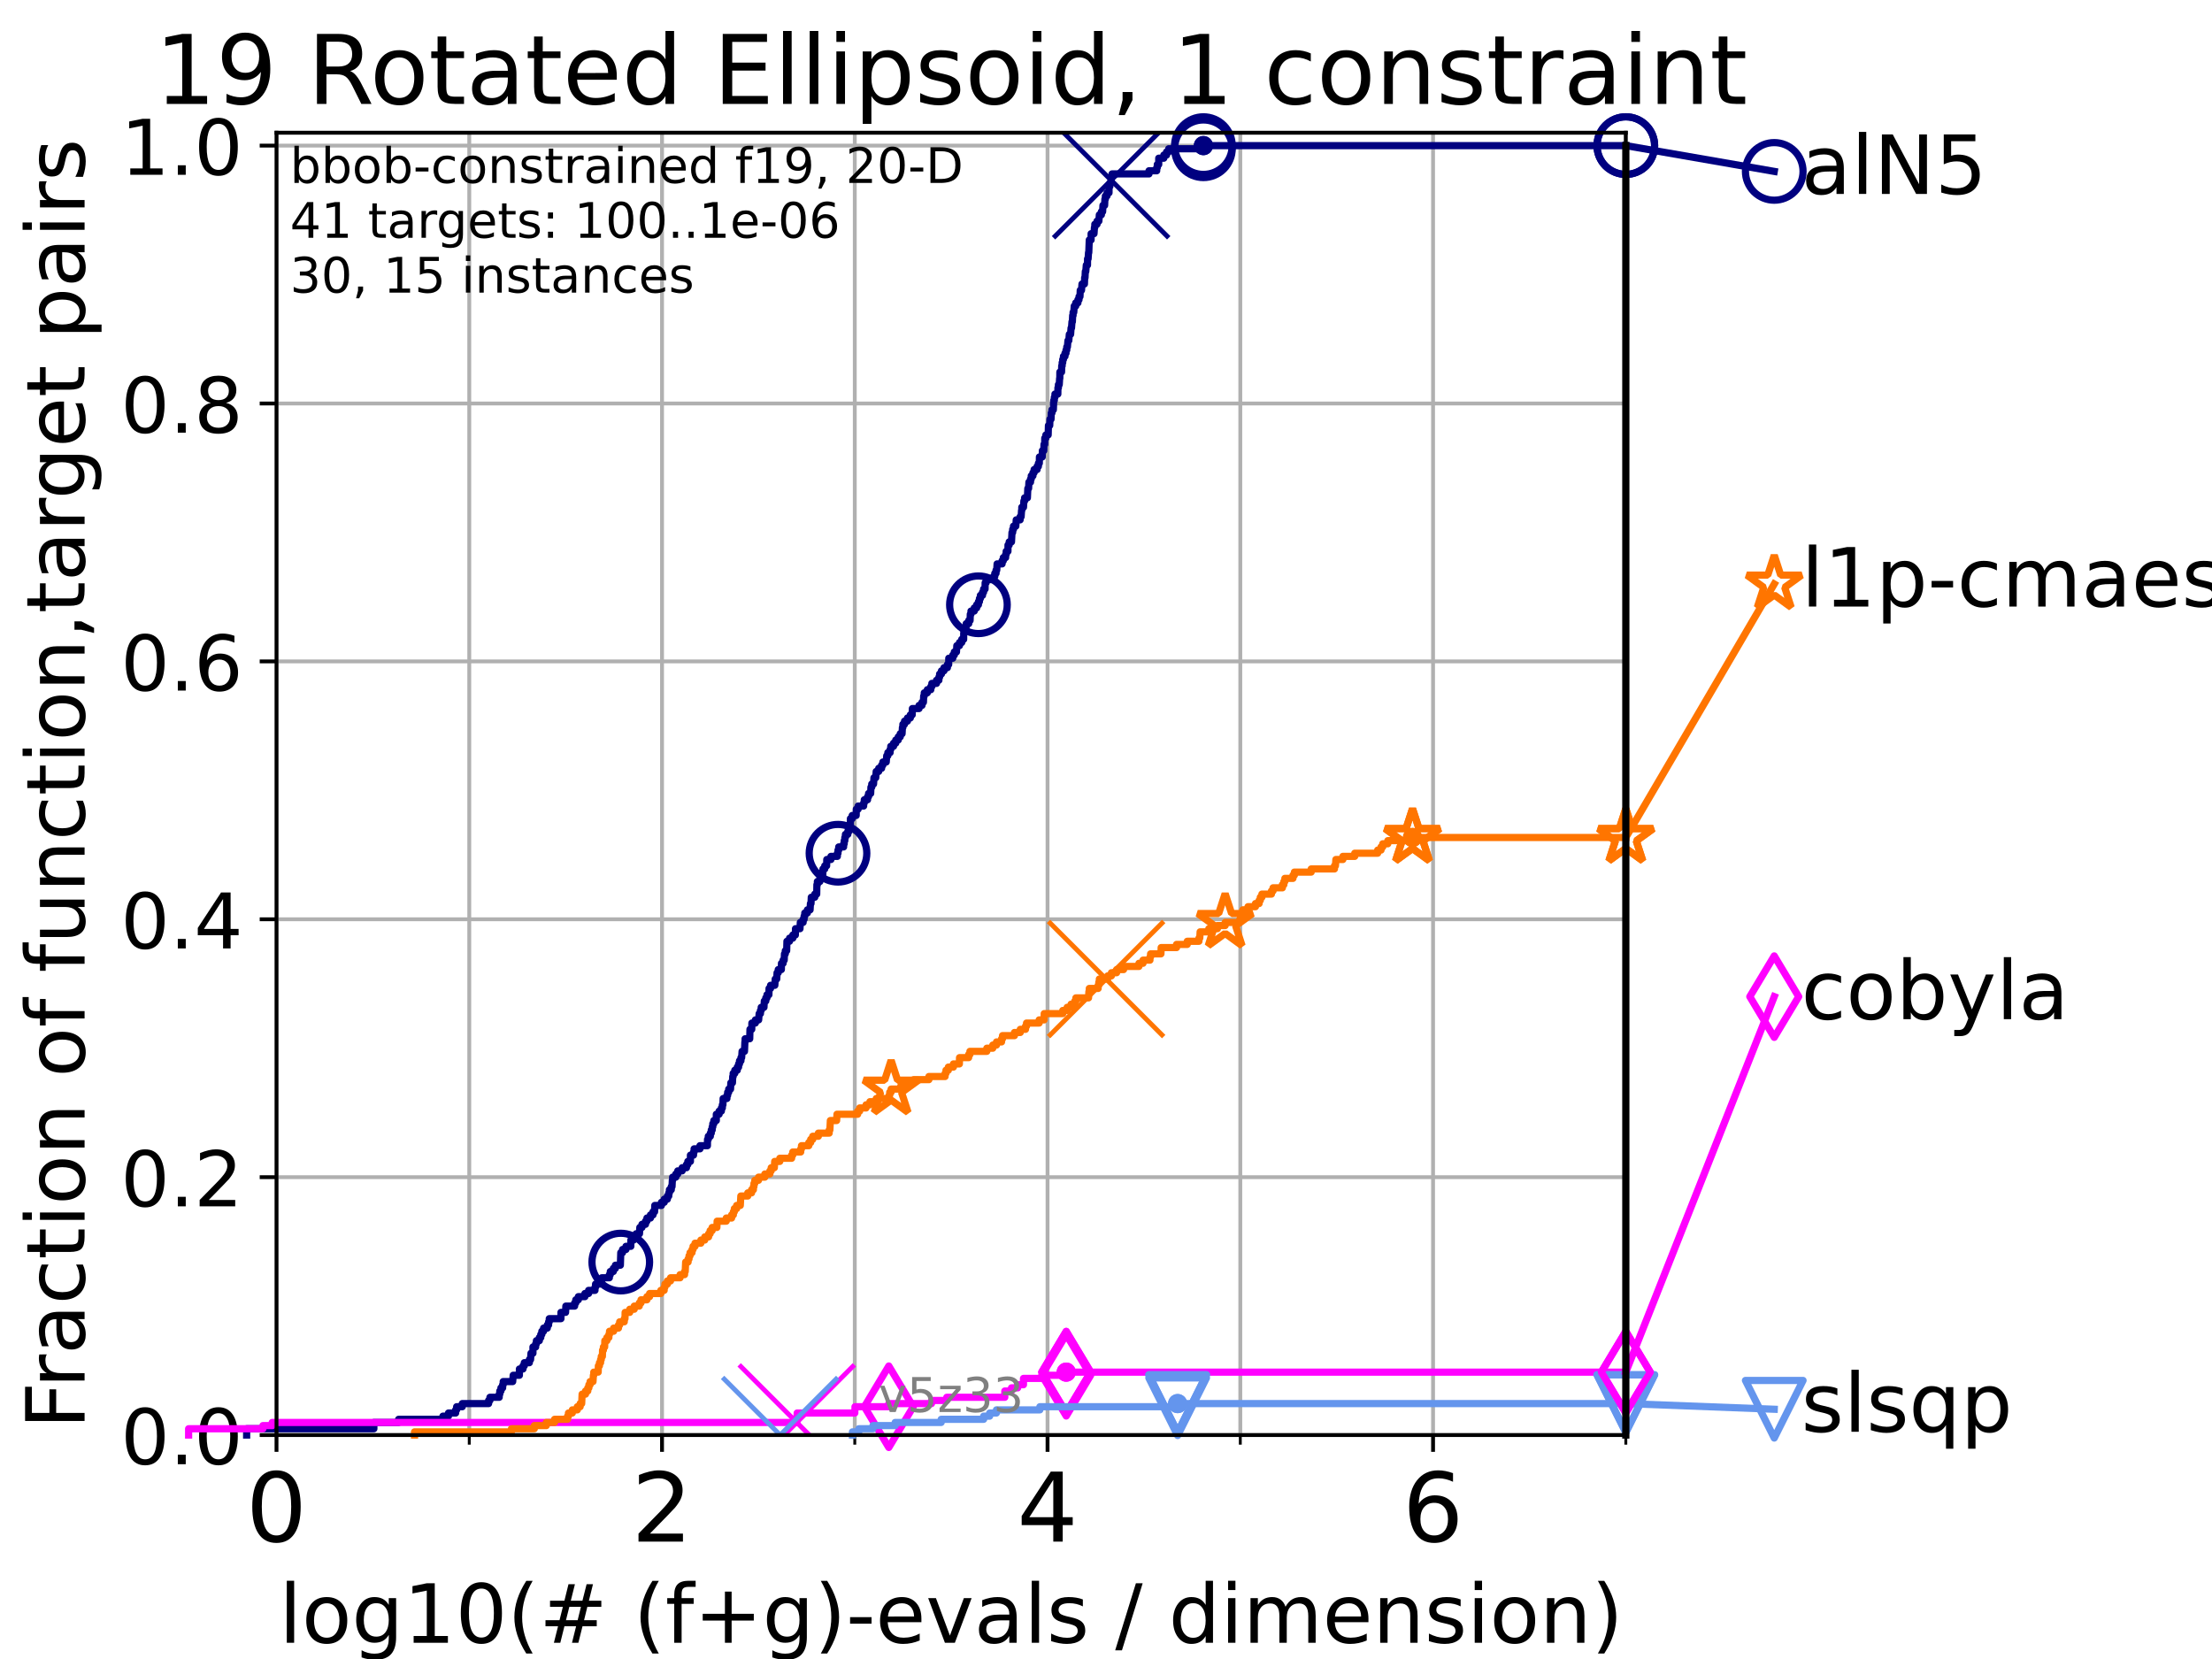 <?xml version="1.0" encoding="utf-8" standalone="no"?>
<!DOCTYPE svg PUBLIC "-//W3C//DTD SVG 1.1//EN"
  "http://www.w3.org/Graphics/SVG/1.1/DTD/svg11.dtd">
<!-- Created with matplotlib (https://matplotlib.org/) -->
<svg height="345.6pt" version="1.1" viewBox="0 0 460.8 345.6" width="460.8pt" xmlns="http://www.w3.org/2000/svg" xmlns:xlink="http://www.w3.org/1999/xlink">
 <defs>
  <style type="text/css">*{stroke-linecap:butt;stroke-linejoin:round;}</style>
 </defs>
 <g id="figure_1">
  <g id="patch_1">
   <path d="M 0 345.6 
L 460.8 345.6 
L 460.8 0 
L 0 0 
z
" style="fill:#ffffff;"/>
  </g>
  <g id="axes_1">
   <g id="patch_2">
    <path d="M 57.6 298.944 
L 338.688 298.944 
L 338.688 27.648 
L 57.6 27.648 
z
" style="fill:#ffffff;"/>
   </g>
   <g id="matplotlib.axis_1">
    <g id="xtick_1">
     <g id="line2d_1">
      <path clip-path="url(#pbc18e897b7)" d="M 57.6 298.944 
L 57.6 27.648 
" style="fill:none;stroke:#b0b0b0;stroke-linecap:square;stroke-width:0.8;"/>
     </g>
     <g id="line2d_2">
      <defs>
       <path d="M 0 0 
L 0 3.5 
" id="m80045d208c" style="stroke:#000000;stroke-width:0.8;"/>
      </defs>
      <g>
       <use style="stroke:#000000;stroke-width:0.8;" x="57.6" xlink:href="#m80045d208c" y="298.944"/>
      </g>
     </g>
     <g id="text_1">
      <!-- 0 -->
      <g transform="translate(51.237 321.141)scale(0.2 -0.2)">
       <defs>
        <path d="M 31.781 66.406 
Q 24.172 66.406 20.328 58.906 
Q 16.5 51.422 16.5 36.375 
Q 16.5 21.391 20.328 13.891 
Q 24.172 6.391 31.781 6.391 
Q 39.453 6.391 43.281 13.891 
Q 47.125 21.391 47.125 36.375 
Q 47.125 51.422 43.281 58.906 
Q 39.453 66.406 31.781 66.406 
z
M 31.781 74.219 
Q 44.047 74.219 50.516 64.516 
Q 56.984 54.828 56.984 36.375 
Q 56.984 17.969 50.516 8.266 
Q 44.047 -1.422 31.781 -1.422 
Q 19.531 -1.422 13.062 8.266 
Q 6.594 17.969 6.594 36.375 
Q 6.594 54.828 13.062 64.516 
Q 19.531 74.219 31.781 74.219 
z
" id="DejaVuSans-48"/>
       </defs>
       <use xlink:href="#DejaVuSans-48"/>
      </g>
     </g>
    </g>
    <g id="xtick_2">
     <g id="line2d_3">
      <path clip-path="url(#pbc18e897b7)" d="M 137.911 298.944 
L 137.911 27.648 
" style="fill:none;stroke:#b0b0b0;stroke-linecap:square;stroke-width:0.8;"/>
     </g>
     <g id="line2d_4">
      <g>
       <use style="stroke:#000000;stroke-width:0.8;" x="137.911" xlink:href="#m80045d208c" y="298.944"/>
      </g>
     </g>
     <g id="text_2">
      <!-- 2 -->
      <g transform="translate(131.548 321.141)scale(0.2 -0.2)">
       <defs>
        <path d="M 19.188 8.297 
L 53.609 8.297 
L 53.609 0 
L 7.328 0 
L 7.328 8.297 
Q 12.938 14.109 22.625 23.891 
Q 32.328 33.688 34.812 36.531 
Q 39.547 41.844 41.422 45.531 
Q 43.312 49.219 43.312 52.781 
Q 43.312 58.594 39.234 62.25 
Q 35.156 65.922 28.609 65.922 
Q 23.969 65.922 18.812 64.312 
Q 13.672 62.703 7.812 59.422 
L 7.812 69.391 
Q 13.766 71.781 18.938 73 
Q 24.125 74.219 28.422 74.219 
Q 39.75 74.219 46.484 68.547 
Q 53.219 62.891 53.219 53.422 
Q 53.219 48.922 51.531 44.891 
Q 49.859 40.875 45.406 35.406 
Q 44.188 33.984 37.641 27.219 
Q 31.109 20.453 19.188 8.297 
z
" id="DejaVuSans-50"/>
       </defs>
       <use xlink:href="#DejaVuSans-50"/>
      </g>
     </g>
    </g>
    <g id="xtick_3">
     <g id="line2d_5">
      <path clip-path="url(#pbc18e897b7)" d="M 218.222 298.944 
L 218.222 27.648 
" style="fill:none;stroke:#b0b0b0;stroke-linecap:square;stroke-width:0.8;"/>
     </g>
     <g id="line2d_6">
      <g>
       <use style="stroke:#000000;stroke-width:0.8;" x="218.222" xlink:href="#m80045d208c" y="298.944"/>
      </g>
     </g>
     <g id="text_3">
      <!-- 4 -->
      <g transform="translate(211.859 321.141)scale(0.2 -0.2)">
       <defs>
        <path d="M 37.797 64.312 
L 12.891 25.391 
L 37.797 25.391 
z
M 35.203 72.906 
L 47.609 72.906 
L 47.609 25.391 
L 58.016 25.391 
L 58.016 17.188 
L 47.609 17.188 
L 47.609 0 
L 37.797 0 
L 37.797 17.188 
L 4.891 17.188 
L 4.891 26.703 
z
" id="DejaVuSans-52"/>
       </defs>
       <use xlink:href="#DejaVuSans-52"/>
      </g>
     </g>
    </g>
    <g id="xtick_4">
     <g id="line2d_7">
      <path clip-path="url(#pbc18e897b7)" d="M 298.533 298.944 
L 298.533 27.648 
" style="fill:none;stroke:#b0b0b0;stroke-linecap:square;stroke-width:0.8;"/>
     </g>
     <g id="line2d_8">
      <g>
       <use style="stroke:#000000;stroke-width:0.8;" x="298.533" xlink:href="#m80045d208c" y="298.944"/>
      </g>
     </g>
     <g id="text_4">
      <!-- 6 -->
      <g transform="translate(292.17 321.141)scale(0.2 -0.2)">
       <defs>
        <path d="M 33.016 40.375 
Q 26.375 40.375 22.484 35.828 
Q 18.609 31.297 18.609 23.391 
Q 18.609 15.531 22.484 10.953 
Q 26.375 6.391 33.016 6.391 
Q 39.656 6.391 43.531 10.953 
Q 47.406 15.531 47.406 23.391 
Q 47.406 31.297 43.531 35.828 
Q 39.656 40.375 33.016 40.375 
z
M 52.594 71.297 
L 52.594 62.312 
Q 48.875 64.062 45.094 64.984 
Q 41.312 65.922 37.594 65.922 
Q 27.828 65.922 22.672 59.328 
Q 17.531 52.734 16.797 39.406 
Q 19.672 43.656 24.016 45.922 
Q 28.375 48.188 33.594 48.188 
Q 44.578 48.188 50.953 41.516 
Q 57.328 34.859 57.328 23.391 
Q 57.328 12.156 50.688 5.359 
Q 44.047 -1.422 33.016 -1.422 
Q 20.359 -1.422 13.672 8.266 
Q 6.984 17.969 6.984 36.375 
Q 6.984 53.656 15.188 63.938 
Q 23.391 74.219 37.203 74.219 
Q 40.922 74.219 44.703 73.484 
Q 48.484 72.75 52.594 71.297 
z
" id="DejaVuSans-54"/>
       </defs>
       <use xlink:href="#DejaVuSans-54"/>
      </g>
     </g>
    </g>
    <g id="xtick_5">
     <g id="line2d_9">
      <path clip-path="url(#pbc18e897b7)" d="M 97.755 298.944 
L 97.755 27.648 
" style="fill:none;stroke:#b0b0b0;stroke-linecap:square;stroke-width:0.8;"/>
     </g>
     <g id="line2d_10">
      <defs>
       <path d="M 0 0 
L 0 2 
" id="m4198d4c981" style="stroke:#000000;stroke-width:0.6;"/>
      </defs>
      <g>
       <use style="stroke:#000000;stroke-width:0.6;" x="97.755" xlink:href="#m4198d4c981" y="298.944"/>
      </g>
     </g>
    </g>
    <g id="xtick_6">
     <g id="line2d_11">
      <path clip-path="url(#pbc18e897b7)" d="M 178.066 298.944 
L 178.066 27.648 
" style="fill:none;stroke:#b0b0b0;stroke-linecap:square;stroke-width:0.8;"/>
     </g>
     <g id="line2d_12">
      <g>
       <use style="stroke:#000000;stroke-width:0.6;" x="178.066" xlink:href="#m4198d4c981" y="298.944"/>
      </g>
     </g>
    </g>
    <g id="xtick_7">
     <g id="line2d_13">
      <path clip-path="url(#pbc18e897b7)" d="M 258.377 298.944 
L 258.377 27.648 
" style="fill:none;stroke:#b0b0b0;stroke-linecap:square;stroke-width:0.8;"/>
     </g>
     <g id="line2d_14">
      <g>
       <use style="stroke:#000000;stroke-width:0.6;" x="258.377" xlink:href="#m4198d4c981" y="298.944"/>
      </g>
     </g>
    </g>
    <g id="xtick_8">
     <g id="line2d_15">
      <path clip-path="url(#pbc18e897b7)" d="M 338.688 298.944 
L 338.688 27.648 
" style="fill:none;stroke:#b0b0b0;stroke-linecap:square;stroke-width:0.8;"/>
     </g>
     <g id="line2d_16">
      <g>
       <use style="stroke:#000000;stroke-width:0.6;" x="338.688" xlink:href="#m4198d4c981" y="298.944"/>
      </g>
     </g>
    </g>
    <g id="text_5">
     <!-- log10(# (f+g)-evals / dimension) -->
     <g transform="translate(58.145 342.218)scale(0.17 -0.17)">
      <defs>
       <path d="M 9.422 75.984 
L 18.406 75.984 
L 18.406 0 
L 9.422 0 
z
" id="DejaVuSans-108"/>
       <path d="M 30.609 48.391 
Q 23.391 48.391 19.188 42.75 
Q 14.984 37.109 14.984 27.297 
Q 14.984 17.484 19.156 11.844 
Q 23.344 6.203 30.609 6.203 
Q 37.797 6.203 41.984 11.859 
Q 46.188 17.531 46.188 27.297 
Q 46.188 37.016 41.984 42.703 
Q 37.797 48.391 30.609 48.391 
z
M 30.609 56 
Q 42.328 56 49.016 48.375 
Q 55.719 40.766 55.719 27.297 
Q 55.719 13.875 49.016 6.219 
Q 42.328 -1.422 30.609 -1.422 
Q 18.844 -1.422 12.172 6.219 
Q 5.516 13.875 5.516 27.297 
Q 5.516 40.766 12.172 48.375 
Q 18.844 56 30.609 56 
z
" id="DejaVuSans-111"/>
       <path d="M 45.406 27.984 
Q 45.406 37.75 41.375 43.109 
Q 37.359 48.484 30.078 48.484 
Q 22.859 48.484 18.828 43.109 
Q 14.797 37.75 14.797 27.984 
Q 14.797 18.266 18.828 12.891 
Q 22.859 7.516 30.078 7.516 
Q 37.359 7.516 41.375 12.891 
Q 45.406 18.266 45.406 27.984 
z
M 54.391 6.781 
Q 54.391 -7.172 48.188 -13.984 
Q 42 -20.797 29.203 -20.797 
Q 24.469 -20.797 20.266 -20.094 
Q 16.062 -19.391 12.109 -17.922 
L 12.109 -9.188 
Q 16.062 -11.328 19.922 -12.344 
Q 23.781 -13.375 27.781 -13.375 
Q 36.625 -13.375 41.016 -8.766 
Q 45.406 -4.156 45.406 5.172 
L 45.406 9.625 
Q 42.625 4.781 38.281 2.391 
Q 33.938 0 27.875 0 
Q 17.828 0 11.672 7.656 
Q 5.516 15.328 5.516 27.984 
Q 5.516 40.672 11.672 48.328 
Q 17.828 56 27.875 56 
Q 33.938 56 38.281 53.609 
Q 42.625 51.219 45.406 46.391 
L 45.406 54.688 
L 54.391 54.688 
z
" id="DejaVuSans-103"/>
       <path d="M 12.406 8.297 
L 28.516 8.297 
L 28.516 63.922 
L 10.984 60.406 
L 10.984 69.391 
L 28.422 72.906 
L 38.281 72.906 
L 38.281 8.297 
L 54.391 8.297 
L 54.391 0 
L 12.406 0 
z
" id="DejaVuSans-49"/>
       <path d="M 31 75.875 
Q 24.469 64.656 21.281 53.656 
Q 18.109 42.672 18.109 31.391 
Q 18.109 20.125 21.312 9.062 
Q 24.516 -2 31 -13.188 
L 23.188 -13.188 
Q 15.875 -1.703 12.234 9.375 
Q 8.594 20.453 8.594 31.391 
Q 8.594 42.281 12.203 53.312 
Q 15.828 64.359 23.188 75.875 
z
" id="DejaVuSans-40"/>
       <path d="M 51.125 44 
L 36.922 44 
L 32.812 27.688 
L 47.125 27.688 
z
M 43.797 71.781 
L 38.719 51.516 
L 52.984 51.516 
L 58.109 71.781 
L 65.922 71.781 
L 60.891 51.516 
L 76.125 51.516 
L 76.125 44 
L 58.984 44 
L 54.984 27.688 
L 70.516 27.688 
L 70.516 20.219 
L 53.078 20.219 
L 48 0 
L 40.188 0 
L 45.219 20.219 
L 30.906 20.219 
L 25.875 0 
L 18.016 0 
L 23.094 20.219 
L 7.719 20.219 
L 7.719 27.688 
L 24.906 27.688 
L 29 44 
L 13.281 44 
L 13.281 51.516 
L 30.906 51.516 
L 35.891 71.781 
z
" id="DejaVuSans-35"/>
       <path id="DejaVuSans-32"/>
       <path d="M 37.109 75.984 
L 37.109 68.5 
L 28.516 68.5 
Q 23.688 68.5 21.797 66.547 
Q 19.922 64.594 19.922 59.516 
L 19.922 54.688 
L 34.719 54.688 
L 34.719 47.703 
L 19.922 47.703 
L 19.922 0 
L 10.891 0 
L 10.891 47.703 
L 2.297 47.703 
L 2.297 54.688 
L 10.891 54.688 
L 10.891 58.5 
Q 10.891 67.625 15.141 71.797 
Q 19.391 75.984 28.609 75.984 
z
" id="DejaVuSans-102"/>
       <path d="M 46 62.703 
L 46 35.5 
L 73.188 35.5 
L 73.188 27.203 
L 46 27.203 
L 46 0 
L 37.797 0 
L 37.797 27.203 
L 10.594 27.203 
L 10.594 35.5 
L 37.797 35.5 
L 37.797 62.703 
z
" id="DejaVuSans-43"/>
       <path d="M 8.016 75.875 
L 15.828 75.875 
Q 23.141 64.359 26.781 53.312 
Q 30.422 42.281 30.422 31.391 
Q 30.422 20.453 26.781 9.375 
Q 23.141 -1.703 15.828 -13.188 
L 8.016 -13.188 
Q 14.5 -2 17.703 9.062 
Q 20.906 20.125 20.906 31.391 
Q 20.906 42.672 17.703 53.656 
Q 14.5 64.656 8.016 75.875 
z
" id="DejaVuSans-41"/>
       <path d="M 4.891 31.391 
L 31.203 31.391 
L 31.203 23.391 
L 4.891 23.391 
z
" id="DejaVuSans-45"/>
       <path d="M 56.203 29.594 
L 56.203 25.203 
L 14.891 25.203 
Q 15.484 15.922 20.484 11.062 
Q 25.484 6.203 34.422 6.203 
Q 39.594 6.203 44.453 7.469 
Q 49.312 8.734 54.109 11.281 
L 54.109 2.781 
Q 49.266 0.734 44.188 -0.344 
Q 39.109 -1.422 33.891 -1.422 
Q 20.797 -1.422 13.156 6.188 
Q 5.516 13.812 5.516 26.812 
Q 5.516 40.234 12.766 48.109 
Q 20.016 56 32.328 56 
Q 43.359 56 49.781 48.891 
Q 56.203 41.797 56.203 29.594 
z
M 47.219 32.234 
Q 47.125 39.594 43.094 43.984 
Q 39.062 48.391 32.422 48.391 
Q 24.906 48.391 20.391 44.141 
Q 15.875 39.891 15.188 32.172 
z
" id="DejaVuSans-101"/>
       <path d="M 2.984 54.688 
L 12.5 54.688 
L 29.594 8.797 
L 46.688 54.688 
L 56.203 54.688 
L 35.688 0 
L 23.484 0 
z
" id="DejaVuSans-118"/>
       <path d="M 34.281 27.484 
Q 23.391 27.484 19.188 25 
Q 14.984 22.516 14.984 16.5 
Q 14.984 11.719 18.141 8.906 
Q 21.297 6.109 26.703 6.109 
Q 34.188 6.109 38.703 11.406 
Q 43.219 16.703 43.219 25.484 
L 43.219 27.484 
z
M 52.203 31.203 
L 52.203 0 
L 43.219 0 
L 43.219 8.297 
Q 40.141 3.328 35.547 0.953 
Q 30.953 -1.422 24.312 -1.422 
Q 15.922 -1.422 10.953 3.297 
Q 6 8.016 6 15.922 
Q 6 25.141 12.172 29.828 
Q 18.359 34.516 30.609 34.516 
L 43.219 34.516 
L 43.219 35.406 
Q 43.219 41.609 39.141 45 
Q 35.062 48.391 27.688 48.391 
Q 23 48.391 18.547 47.266 
Q 14.109 46.141 10.016 43.891 
L 10.016 52.203 
Q 14.938 54.109 19.578 55.047 
Q 24.219 56 28.609 56 
Q 40.484 56 46.344 49.844 
Q 52.203 43.703 52.203 31.203 
z
" id="DejaVuSans-97"/>
       <path d="M 44.281 53.078 
L 44.281 44.578 
Q 40.484 46.531 36.375 47.5 
Q 32.281 48.484 27.875 48.484 
Q 21.188 48.484 17.844 46.438 
Q 14.5 44.391 14.5 40.281 
Q 14.5 37.156 16.891 35.375 
Q 19.281 33.594 26.516 31.984 
L 29.594 31.297 
Q 39.156 29.25 43.188 25.516 
Q 47.219 21.781 47.219 15.094 
Q 47.219 7.469 41.188 3.016 
Q 35.156 -1.422 24.609 -1.422 
Q 20.219 -1.422 15.453 -0.562 
Q 10.688 0.297 5.422 2 
L 5.422 11.281 
Q 10.406 8.688 15.234 7.391 
Q 20.062 6.109 24.812 6.109 
Q 31.156 6.109 34.562 8.281 
Q 37.984 10.453 37.984 14.406 
Q 37.984 18.062 35.516 20.016 
Q 33.062 21.969 24.703 23.781 
L 21.578 24.516 
Q 13.234 26.266 9.516 29.906 
Q 5.812 33.547 5.812 39.891 
Q 5.812 47.609 11.281 51.797 
Q 16.75 56 26.812 56 
Q 31.781 56 36.172 55.266 
Q 40.578 54.547 44.281 53.078 
z
" id="DejaVuSans-115"/>
       <path d="M 25.391 72.906 
L 33.688 72.906 
L 8.297 -9.281 
L 0 -9.281 
z
" id="DejaVuSans-47"/>
       <path d="M 45.406 46.391 
L 45.406 75.984 
L 54.391 75.984 
L 54.391 0 
L 45.406 0 
L 45.406 8.203 
Q 42.578 3.328 38.25 0.953 
Q 33.938 -1.422 27.875 -1.422 
Q 17.969 -1.422 11.734 6.484 
Q 5.516 14.406 5.516 27.297 
Q 5.516 40.188 11.734 48.094 
Q 17.969 56 27.875 56 
Q 33.938 56 38.25 53.625 
Q 42.578 51.266 45.406 46.391 
z
M 14.797 27.297 
Q 14.797 17.391 18.875 11.75 
Q 22.953 6.109 30.078 6.109 
Q 37.203 6.109 41.297 11.75 
Q 45.406 17.391 45.406 27.297 
Q 45.406 37.203 41.297 42.844 
Q 37.203 48.484 30.078 48.484 
Q 22.953 48.484 18.875 42.844 
Q 14.797 37.203 14.797 27.297 
z
" id="DejaVuSans-100"/>
       <path d="M 9.422 54.688 
L 18.406 54.688 
L 18.406 0 
L 9.422 0 
z
M 9.422 75.984 
L 18.406 75.984 
L 18.406 64.594 
L 9.422 64.594 
z
" id="DejaVuSans-105"/>
       <path d="M 52 44.188 
Q 55.375 50.25 60.062 53.125 
Q 64.75 56 71.094 56 
Q 79.641 56 84.281 50.016 
Q 88.922 44.047 88.922 33.016 
L 88.922 0 
L 79.891 0 
L 79.891 32.719 
Q 79.891 40.578 77.094 44.375 
Q 74.312 48.188 68.609 48.188 
Q 61.625 48.188 57.562 43.547 
Q 53.516 38.922 53.516 30.906 
L 53.516 0 
L 44.484 0 
L 44.484 32.719 
Q 44.484 40.625 41.703 44.406 
Q 38.922 48.188 33.109 48.188 
Q 26.219 48.188 22.156 43.531 
Q 18.109 38.875 18.109 30.906 
L 18.109 0 
L 9.078 0 
L 9.078 54.688 
L 18.109 54.688 
L 18.109 46.188 
Q 21.188 51.219 25.484 53.609 
Q 29.781 56 35.688 56 
Q 41.656 56 45.828 52.969 
Q 50 49.953 52 44.188 
z
" id="DejaVuSans-109"/>
       <path d="M 54.891 33.016 
L 54.891 0 
L 45.906 0 
L 45.906 32.719 
Q 45.906 40.484 42.875 44.328 
Q 39.844 48.188 33.797 48.188 
Q 26.516 48.188 22.312 43.547 
Q 18.109 38.922 18.109 30.906 
L 18.109 0 
L 9.078 0 
L 9.078 54.688 
L 18.109 54.688 
L 18.109 46.188 
Q 21.344 51.125 25.703 53.562 
Q 30.078 56 35.797 56 
Q 45.219 56 50.047 50.172 
Q 54.891 44.344 54.891 33.016 
z
" id="DejaVuSans-110"/>
      </defs>
      <use xlink:href="#DejaVuSans-108"/>
      <use x="27.783" xlink:href="#DejaVuSans-111"/>
      <use x="88.965" xlink:href="#DejaVuSans-103"/>
      <use x="152.441" xlink:href="#DejaVuSans-49"/>
      <use x="216.064" xlink:href="#DejaVuSans-48"/>
      <use x="279.688" xlink:href="#DejaVuSans-40"/>
      <use x="318.701" xlink:href="#DejaVuSans-35"/>
      <use x="402.49" xlink:href="#DejaVuSans-32"/>
      <use x="434.277" xlink:href="#DejaVuSans-40"/>
      <use x="473.291" xlink:href="#DejaVuSans-102"/>
      <use x="508.496" xlink:href="#DejaVuSans-43"/>
      <use x="592.285" xlink:href="#DejaVuSans-103"/>
      <use x="655.762" xlink:href="#DejaVuSans-41"/>
      <use x="694.775" xlink:href="#DejaVuSans-45"/>
      <use x="730.859" xlink:href="#DejaVuSans-101"/>
      <use x="792.383" xlink:href="#DejaVuSans-118"/>
      <use x="851.562" xlink:href="#DejaVuSans-97"/>
      <use x="912.842" xlink:href="#DejaVuSans-108"/>
      <use x="940.625" xlink:href="#DejaVuSans-115"/>
      <use x="992.725" xlink:href="#DejaVuSans-32"/>
      <use x="1024.512" xlink:href="#DejaVuSans-47"/>
      <use x="1058.203" xlink:href="#DejaVuSans-32"/>
      <use x="1089.99" xlink:href="#DejaVuSans-100"/>
      <use x="1153.467" xlink:href="#DejaVuSans-105"/>
      <use x="1181.25" xlink:href="#DejaVuSans-109"/>
      <use x="1278.662" xlink:href="#DejaVuSans-101"/>
      <use x="1340.186" xlink:href="#DejaVuSans-110"/>
      <use x="1403.564" xlink:href="#DejaVuSans-115"/>
      <use x="1455.664" xlink:href="#DejaVuSans-105"/>
      <use x="1483.447" xlink:href="#DejaVuSans-111"/>
      <use x="1544.629" xlink:href="#DejaVuSans-110"/>
      <use x="1608.008" xlink:href="#DejaVuSans-41"/>
     </g>
    </g>
   </g>
   <g id="matplotlib.axis_2">
    <g id="ytick_1">
     <g id="line2d_17">
      <path clip-path="url(#pbc18e897b7)" d="M 57.6 298.944 
L 338.688 298.944 
" style="fill:none;stroke:#b0b0b0;stroke-linecap:square;stroke-width:0.8;"/>
     </g>
     <g id="line2d_18">
      <defs>
       <path d="M 0 0 
L -3.5 0 
" id="m9ee4b5f433" style="stroke:#000000;stroke-width:0.8;"/>
      </defs>
      <g>
       <use style="stroke:#000000;stroke-width:0.8;" x="57.6" xlink:href="#m9ee4b5f433" y="298.944"/>
      </g>
     </g>
     <g id="text_6">
      <!-- 0.0 -->
      <g transform="translate(25.155 305.023)scale(0.16 -0.16)">
       <defs>
        <path d="M 10.688 12.406 
L 21 12.406 
L 21 0 
L 10.688 0 
z
" id="DejaVuSans-46"/>
       </defs>
       <use xlink:href="#DejaVuSans-48"/>
       <use x="63.623" xlink:href="#DejaVuSans-46"/>
       <use x="95.41" xlink:href="#DejaVuSans-48"/>
      </g>
     </g>
    </g>
    <g id="ytick_2">
     <g id="line2d_19">
      <path clip-path="url(#pbc18e897b7)" d="M 57.6 245.222 
L 338.688 245.222 
" style="fill:none;stroke:#b0b0b0;stroke-linecap:square;stroke-width:0.8;"/>
     </g>
     <g id="line2d_20">
      <g>
       <use style="stroke:#000000;stroke-width:0.8;" x="57.6" xlink:href="#m9ee4b5f433" y="245.222"/>
      </g>
     </g>
     <g id="text_7">
      <!-- 0.2 -->
      <g transform="translate(25.155 251.301)scale(0.16 -0.16)">
       <use xlink:href="#DejaVuSans-48"/>
       <use x="63.623" xlink:href="#DejaVuSans-46"/>
       <use x="95.41" xlink:href="#DejaVuSans-50"/>
      </g>
     </g>
    </g>
    <g id="ytick_3">
     <g id="line2d_21">
      <path clip-path="url(#pbc18e897b7)" d="M 57.6 191.5 
L 338.688 191.5 
" style="fill:none;stroke:#b0b0b0;stroke-linecap:square;stroke-width:0.8;"/>
     </g>
     <g id="line2d_22">
      <g>
       <use style="stroke:#000000;stroke-width:0.8;" x="57.6" xlink:href="#m9ee4b5f433" y="191.5"/>
      </g>
     </g>
     <g id="text_8">
      <!-- 0.4 -->
      <g transform="translate(25.155 197.579)scale(0.16 -0.16)">
       <use xlink:href="#DejaVuSans-48"/>
       <use x="63.623" xlink:href="#DejaVuSans-46"/>
       <use x="95.41" xlink:href="#DejaVuSans-52"/>
      </g>
     </g>
    </g>
    <g id="ytick_4">
     <g id="line2d_23">
      <path clip-path="url(#pbc18e897b7)" d="M 57.6 137.778 
L 338.688 137.778 
" style="fill:none;stroke:#b0b0b0;stroke-linecap:square;stroke-width:0.8;"/>
     </g>
     <g id="line2d_24">
      <g>
       <use style="stroke:#000000;stroke-width:0.8;" x="57.6" xlink:href="#m9ee4b5f433" y="137.778"/>
      </g>
     </g>
     <g id="text_9">
      <!-- 0.6 -->
      <g transform="translate(25.155 143.857)scale(0.16 -0.16)">
       <use xlink:href="#DejaVuSans-48"/>
       <use x="63.623" xlink:href="#DejaVuSans-46"/>
       <use x="95.41" xlink:href="#DejaVuSans-54"/>
      </g>
     </g>
    </g>
    <g id="ytick_5">
     <g id="line2d_25">
      <path clip-path="url(#pbc18e897b7)" d="M 57.6 84.056 
L 338.688 84.056 
" style="fill:none;stroke:#b0b0b0;stroke-linecap:square;stroke-width:0.8;"/>
     </g>
     <g id="line2d_26">
      <g>
       <use style="stroke:#000000;stroke-width:0.8;" x="57.6" xlink:href="#m9ee4b5f433" y="84.056"/>
      </g>
     </g>
     <g id="text_10">
      <!-- 0.8 -->
      <g transform="translate(25.155 90.135)scale(0.16 -0.16)">
       <defs>
        <path d="M 31.781 34.625 
Q 24.75 34.625 20.719 30.859 
Q 16.703 27.094 16.703 20.516 
Q 16.703 13.922 20.719 10.156 
Q 24.75 6.391 31.781 6.391 
Q 38.812 6.391 42.859 10.172 
Q 46.922 13.969 46.922 20.516 
Q 46.922 27.094 42.891 30.859 
Q 38.875 34.625 31.781 34.625 
z
M 21.922 38.812 
Q 15.578 40.375 12.031 44.719 
Q 8.5 49.078 8.5 55.328 
Q 8.5 64.062 14.719 69.141 
Q 20.953 74.219 31.781 74.219 
Q 42.672 74.219 48.875 69.141 
Q 55.078 64.062 55.078 55.328 
Q 55.078 49.078 51.531 44.719 
Q 48 40.375 41.703 38.812 
Q 48.828 37.156 52.797 32.312 
Q 56.781 27.484 56.781 20.516 
Q 56.781 9.906 50.312 4.234 
Q 43.844 -1.422 31.781 -1.422 
Q 19.734 -1.422 13.25 4.234 
Q 6.781 9.906 6.781 20.516 
Q 6.781 27.484 10.781 32.312 
Q 14.797 37.156 21.922 38.812 
z
M 18.312 54.391 
Q 18.312 48.734 21.844 45.562 
Q 25.391 42.391 31.781 42.391 
Q 38.141 42.391 41.719 45.562 
Q 45.312 48.734 45.312 54.391 
Q 45.312 60.062 41.719 63.234 
Q 38.141 66.406 31.781 66.406 
Q 25.391 66.406 21.844 63.234 
Q 18.312 60.062 18.312 54.391 
z
" id="DejaVuSans-56"/>
       </defs>
       <use xlink:href="#DejaVuSans-48"/>
       <use x="63.623" xlink:href="#DejaVuSans-46"/>
       <use x="95.41" xlink:href="#DejaVuSans-56"/>
      </g>
     </g>
    </g>
    <g id="ytick_6">
     <g id="line2d_27">
      <path clip-path="url(#pbc18e897b7)" d="M 57.6 30.334 
L 338.688 30.334 
" style="fill:none;stroke:#b0b0b0;stroke-linecap:square;stroke-width:0.8;"/>
     </g>
     <g id="line2d_28">
      <g>
       <use style="stroke:#000000;stroke-width:0.8;" x="57.6" xlink:href="#m9ee4b5f433" y="30.334"/>
      </g>
     </g>
     <g id="text_11">
      <!-- 1.0 -->
      <g transform="translate(25.155 36.413)scale(0.16 -0.16)">
       <use xlink:href="#DejaVuSans-49"/>
       <use x="63.623" xlink:href="#DejaVuSans-46"/>
       <use x="95.41" xlink:href="#DejaVuSans-48"/>
      </g>
     </g>
    </g>
    <g id="text_12">
     <!-- Fraction of function,target pairs -->
     <g transform="translate(17.62 297.681)rotate(-90)scale(0.17 -0.17)">
      <defs>
       <path d="M 9.812 72.906 
L 51.703 72.906 
L 51.703 64.594 
L 19.672 64.594 
L 19.672 43.109 
L 48.578 43.109 
L 48.578 34.812 
L 19.672 34.812 
L 19.672 0 
L 9.812 0 
z
" id="DejaVuSans-70"/>
       <path d="M 41.109 46.297 
Q 39.594 47.172 37.812 47.578 
Q 36.031 48 33.891 48 
Q 26.266 48 22.188 43.047 
Q 18.109 38.094 18.109 28.812 
L 18.109 0 
L 9.078 0 
L 9.078 54.688 
L 18.109 54.688 
L 18.109 46.188 
Q 20.953 51.172 25.484 53.578 
Q 30.031 56 36.531 56 
Q 37.453 56 38.578 55.875 
Q 39.703 55.766 41.062 55.516 
z
" id="DejaVuSans-114"/>
       <path d="M 48.781 52.594 
L 48.781 44.188 
Q 44.969 46.297 41.141 47.344 
Q 37.312 48.391 33.406 48.391 
Q 24.656 48.391 19.812 42.844 
Q 14.984 37.312 14.984 27.297 
Q 14.984 17.281 19.812 11.734 
Q 24.656 6.203 33.406 6.203 
Q 37.312 6.203 41.141 7.25 
Q 44.969 8.297 48.781 10.406 
L 48.781 2.094 
Q 45.016 0.344 40.984 -0.531 
Q 36.969 -1.422 32.422 -1.422 
Q 20.062 -1.422 12.781 6.344 
Q 5.516 14.109 5.516 27.297 
Q 5.516 40.672 12.859 48.328 
Q 20.219 56 33.016 56 
Q 37.156 56 41.109 55.141 
Q 45.062 54.297 48.781 52.594 
z
" id="DejaVuSans-99"/>
       <path d="M 18.312 70.219 
L 18.312 54.688 
L 36.812 54.688 
L 36.812 47.703 
L 18.312 47.703 
L 18.312 18.016 
Q 18.312 11.328 20.141 9.422 
Q 21.969 7.516 27.594 7.516 
L 36.812 7.516 
L 36.812 0 
L 27.594 0 
Q 17.188 0 13.234 3.875 
Q 9.281 7.766 9.281 18.016 
L 9.281 47.703 
L 2.688 47.703 
L 2.688 54.688 
L 9.281 54.688 
L 9.281 70.219 
z
" id="DejaVuSans-116"/>
       <path d="M 8.5 21.578 
L 8.5 54.688 
L 17.484 54.688 
L 17.484 21.922 
Q 17.484 14.156 20.5 10.266 
Q 23.531 6.391 29.594 6.391 
Q 36.859 6.391 41.078 11.031 
Q 45.312 15.672 45.312 23.688 
L 45.312 54.688 
L 54.297 54.688 
L 54.297 0 
L 45.312 0 
L 45.312 8.406 
Q 42.047 3.422 37.719 1 
Q 33.406 -1.422 27.688 -1.422 
Q 18.266 -1.422 13.375 4.438 
Q 8.5 10.297 8.5 21.578 
z
M 31.109 56 
z
" id="DejaVuSans-117"/>
       <path d="M 11.719 12.406 
L 22.016 12.406 
L 22.016 4 
L 14.016 -11.625 
L 7.719 -11.625 
L 11.719 4 
z
" id="DejaVuSans-44"/>
       <path d="M 18.109 8.203 
L 18.109 -20.797 
L 9.078 -20.797 
L 9.078 54.688 
L 18.109 54.688 
L 18.109 46.391 
Q 20.953 51.266 25.266 53.625 
Q 29.594 56 35.594 56 
Q 45.562 56 51.781 48.094 
Q 58.016 40.188 58.016 27.297 
Q 58.016 14.406 51.781 6.484 
Q 45.562 -1.422 35.594 -1.422 
Q 29.594 -1.422 25.266 0.953 
Q 20.953 3.328 18.109 8.203 
z
M 48.688 27.297 
Q 48.688 37.203 44.609 42.844 
Q 40.531 48.484 33.406 48.484 
Q 26.266 48.484 22.188 42.844 
Q 18.109 37.203 18.109 27.297 
Q 18.109 17.391 22.188 11.75 
Q 26.266 6.109 33.406 6.109 
Q 40.531 6.109 44.609 11.75 
Q 48.688 17.391 48.688 27.297 
z
" id="DejaVuSans-112"/>
      </defs>
      <use xlink:href="#DejaVuSans-70"/>
      <use x="50.27" xlink:href="#DejaVuSans-114"/>
      <use x="91.383" xlink:href="#DejaVuSans-97"/>
      <use x="152.662" xlink:href="#DejaVuSans-99"/>
      <use x="207.643" xlink:href="#DejaVuSans-116"/>
      <use x="246.852" xlink:href="#DejaVuSans-105"/>
      <use x="274.635" xlink:href="#DejaVuSans-111"/>
      <use x="335.816" xlink:href="#DejaVuSans-110"/>
      <use x="399.195" xlink:href="#DejaVuSans-32"/>
      <use x="430.982" xlink:href="#DejaVuSans-111"/>
      <use x="492.164" xlink:href="#DejaVuSans-102"/>
      <use x="527.369" xlink:href="#DejaVuSans-32"/>
      <use x="559.156" xlink:href="#DejaVuSans-102"/>
      <use x="594.361" xlink:href="#DejaVuSans-117"/>
      <use x="657.74" xlink:href="#DejaVuSans-110"/>
      <use x="721.119" xlink:href="#DejaVuSans-99"/>
      <use x="776.1" xlink:href="#DejaVuSans-116"/>
      <use x="815.309" xlink:href="#DejaVuSans-105"/>
      <use x="843.092" xlink:href="#DejaVuSans-111"/>
      <use x="904.273" xlink:href="#DejaVuSans-110"/>
      <use x="967.652" xlink:href="#DejaVuSans-44"/>
      <use x="999.439" xlink:href="#DejaVuSans-116"/>
      <use x="1038.648" xlink:href="#DejaVuSans-97"/>
      <use x="1099.928" xlink:href="#DejaVuSans-114"/>
      <use x="1139.291" xlink:href="#DejaVuSans-103"/>
      <use x="1202.768" xlink:href="#DejaVuSans-101"/>
      <use x="1264.291" xlink:href="#DejaVuSans-116"/>
      <use x="1303.5" xlink:href="#DejaVuSans-32"/>
      <use x="1335.287" xlink:href="#DejaVuSans-112"/>
      <use x="1398.764" xlink:href="#DejaVuSans-97"/>
      <use x="1460.043" xlink:href="#DejaVuSans-105"/>
      <use x="1487.826" xlink:href="#DejaVuSans-114"/>
      <use x="1528.939" xlink:href="#DejaVuSans-115"/>
     </g>
    </g>
   </g>
   <g id="line2d_29">
    <defs>
     <path d="M 0 1.5 
C 0.398 1.5 0.779 1.342 1.061 1.061 
C 1.342 0.779 1.5 0.398 1.5 0 
C 1.5 -0.398 1.342 -0.779 1.061 -1.061 
C 0.779 -1.342 0.398 -1.5 0 -1.5 
C -0.398 -1.5 -0.779 -1.342 -1.061 -1.061 
C -1.342 -0.779 -1.5 -0.398 -1.5 0 
C -1.5 0.398 -1.342 0.779 -1.061 1.061 
C -0.779 1.342 -0.398 1.5 0 1.5 
z
" id="m3da0531697" style="stroke:#000080;"/>
    </defs>
    <g>
     <use style="fill:#000080;stroke:#000080;" x="250.691" xlink:href="#m3da0531697" y="30.334"/>
     <use style="fill:#000080;stroke:#000080;" x="250.691" xlink:href="#m3da0531697" y="30.334"/>
    </g>
   </g>
   <g id="line2d_30">
    <path d="M 51.38 298.944 
L 51.38 297.634 
L 77.885 297.634 
L 77.885 296.323 
L 83.037 296.323 
L 83.037 295.668 
L 92.267 295.668 
L 92.267 295.013 
L 93.422 295.013 
L 93.422 294.358 
L 94.921 294.358 
L 94.921 293.703 
L 95.125 293.703 
L 95.125 293.048 
L 96.301 293.048 
L 96.301 292.393 
L 101.786 292.393 
L 101.786 291.737 
L 102.06 291.737 
L 102.06 291.082 
L 103.993 291.082 
L 103.993 290.427 
L 104.115 290.427 
L 104.115 289.772 
L 104.355 289.772 
L 104.355 289.117 
L 104.71 289.117 
L 104.71 288.462 
L 104.826 288.462 
L 104.826 287.807 
L 106.803 287.807 
L 106.906 286.496 
L 108.199 286.496 
L 108.199 285.186 
L 108.949 285.186 
L 108.949 284.531 
L 109.222 284.531 
L 109.222 283.876 
L 110.274 283.876 
L 110.274 283.22 
L 110.527 283.22 
L 110.611 281.91 
L 111.023 281.91 
L 111.023 280.6 
L 111.585 280.6 
L 111.585 279.945 
L 111.742 279.945 
L 111.742 279.29 
L 112.356 279.29 
L 112.356 278.634 
L 112.656 278.634 
L 112.656 277.979 
L 112.877 277.979 
L 112.877 277.324 
L 113.24 277.324 
L 113.24 276.669 
L 114.012 276.669 
L 114.012 276.014 
L 114.284 276.014 
L 114.284 275.359 
L 114.419 275.359 
L 114.419 274.704 
L 116.856 274.704 
L 116.856 273.393 
L 117.821 273.393 
L 117.876 272.083 
L 119.702 272.083 
L 119.702 271.428 
L 119.948 271.428 
L 119.948 270.773 
L 120.477 270.773 
L 120.477 270.118 
L 121.844 270.118 
L 121.844 269.462 
L 122.615 269.462 
L 122.615 268.807 
L 123.947 268.807 
L 123.947 268.152 
L 124.063 268.152 
L 124.063 267.497 
L 124.928 267.497 
L 124.928 266.842 
L 125.363 266.842 
L 125.363 266.187 
L 126.937 266.187 
L 126.937 265.532 
L 127.133 265.532 
L 127.133 264.876 
L 127.768 264.876 
L 127.768 264.221 
L 128.199 264.221 
L 128.199 263.566 
L 129.233 263.566 
L 129.319 260.946 
L 129.686 260.946 
L 129.686 260.29 
L 130.398 260.29 
L 130.398 259.635 
L 131.414 259.635 
L 131.414 258.325 
L 131.987 258.325 
L 131.987 257.67 
L 132.518 257.67 
L 132.518 257.015 
L 133.216 257.015 
L 133.285 255.704 
L 133.734 255.704 
L 133.734 255.049 
L 134.471 255.049 
L 134.471 254.394 
L 134.766 254.394 
L 134.766 253.739 
L 135.502 253.739 
L 135.502 253.084 
L 136.035 253.084 
L 136.035 252.429 
L 136.362 252.429 
L 136.4 251.118 
L 137.788 251.118 
L 137.788 250.463 
L 138.375 250.463 
L 138.375 249.808 
L 139.025 249.808 
L 139.025 249.153 
L 139.317 249.153 
L 139.317 248.498 
L 139.446 248.498 
L 139.446 247.843 
L 139.84 247.843 
L 139.84 247.187 
L 139.996 247.187 
L 140.058 245.877 
L 140.119 245.877 
L 140.119 245.222 
L 140.783 245.222 
L 140.783 244.567 
L 141.192 244.567 
L 141.192 243.912 
L 142.107 243.912 
L 142.107 243.257 
L 143.002 243.257 
L 143.002 242.601 
L 143.286 242.601 
L 143.286 241.946 
L 143.828 241.946 
L 143.828 240.636 
L 144.475 240.636 
L 144.475 239.981 
L 144.594 239.981 
L 144.594 239.326 
L 145.811 239.326 
L 145.811 238.671 
L 147.369 238.671 
L 147.389 237.36 
L 147.55 237.36 
L 147.55 236.705 
L 147.976 236.705 
L 147.976 236.05 
L 148.171 236.05 
L 148.171 235.395 
L 148.364 235.395 
L 148.364 234.74 
L 148.488 234.74 
L 148.488 234.085 
L 148.705 234.085 
L 148.705 233.429 
L 149.223 233.429 
L 149.223 232.119 
L 149.806 232.119 
L 149.806 231.464 
L 150.276 231.464 
L 150.276 230.809 
L 150.48 230.809 
L 150.48 230.154 
L 150.599 230.154 
L 150.641 228.843 
L 151.43 228.843 
L 151.43 228.188 
L 151.582 228.188 
L 151.582 227.533 
L 151.803 227.533 
L 151.803 226.878 
L 152.184 226.878 
L 152.246 225.568 
L 152.58 225.568 
L 152.64 224.257 
L 152.729 224.257 
L 152.729 223.602 
L 153.069 223.602 
L 153.069 222.947 
L 153.588 222.947 
L 153.588 222.292 
L 153.862 222.292 
L 153.862 221.637 
L 154.05 221.637 
L 154.05 220.982 
L 154.352 220.982 
L 154.352 220.326 
L 154.5 220.326 
L 154.588 219.016 
L 155.09 219.016 
L 155.174 217.051 
L 155.22 217.051 
L 155.22 216.396 
L 156.181 216.396 
L 156.23 214.43 
L 156.604 214.43 
L 156.628 213.12 
L 157.358 213.12 
L 157.358 212.465 
L 158.042 212.465 
L 158.146 211.154 
L 158.412 211.154 
L 158.412 210.499 
L 158.573 210.499 
L 158.573 209.844 
L 159.15 209.844 
L 159.217 208.534 
L 159.527 208.534 
L 159.527 207.879 
L 159.773 207.879 
L 159.773 207.224 
L 160.177 207.224 
L 160.206 205.913 
L 160.519 205.913 
L 160.519 205.258 
L 161.411 205.258 
L 161.493 203.948 
L 161.806 203.948 
L 161.876 202.638 
L 162.122 202.638 
L 162.122 201.982 
L 162.771 201.982 
L 162.792 200.672 
L 163.136 200.672 
L 163.136 200.017 
L 163.364 200.017 
L 163.417 198.707 
L 163.594 198.707 
L 163.594 198.052 
L 163.879 198.052 
L 163.93 196.086 
L 164.475 196.086 
L 164.475 195.431 
L 165.161 195.431 
L 165.161 194.776 
L 165.69 194.776 
L 165.715 193.465 
L 166.652 193.465 
L 166.716 192.155 
L 167.304 192.155 
L 167.304 191.5 
L 167.513 191.5 
L 167.513 190.845 
L 167.65 190.845 
L 167.65 190.19 
L 168.193 190.19 
L 168.193 189.535 
L 168.755 189.535 
L 168.826 188.224 
L 168.947 188.224 
L 169.006 186.914 
L 169.732 186.914 
L 169.732 186.259 
L 170.136 186.259 
L 170.171 184.293 
L 170.272 184.293 
L 170.272 183.638 
L 170.801 183.638 
L 170.801 182.983 
L 171.035 182.983 
L 171.035 182.328 
L 171.397 182.328 
L 171.438 181.018 
L 171.811 181.018 
L 171.811 180.363 
L 172.204 180.363 
L 172.233 179.052 
L 173.1 179.052 
L 173.1 178.397 
L 174.437 178.397 
L 174.437 177.742 
L 174.571 177.742 
L 174.571 177.087 
L 174.718 177.087 
L 174.718 176.432 
L 175.736 176.432 
L 175.736 175.777 
L 175.865 175.777 
L 175.865 175.121 
L 175.993 175.121 
L 175.993 174.466 
L 176.118 174.466 
L 176.118 173.811 
L 176.616 173.811 
L 176.616 173.156 
L 176.909 173.156 
L 176.909 172.501 
L 177.137 172.501 
L 177.155 170.535 
L 177.53 170.535 
L 177.53 169.88 
L 178.36 169.88 
L 178.381 168.57 
L 178.762 168.57 
L 178.762 167.915 
L 179.913 167.915 
L 179.913 167.26 
L 180.047 167.26 
L 180.047 166.604 
L 180.727 166.604 
L 180.727 165.949 
L 180.936 165.949 
L 180.936 165.294 
L 181.376 165.294 
L 181.432 163.984 
L 181.6 163.984 
L 181.6 163.329 
L 181.977 163.329 
L 182.061 162.018 
L 182.433 162.018 
L 182.526 160.708 
L 183.051 160.708 
L 183.051 160.053 
L 183.653 160.053 
L 183.653 159.398 
L 183.917 159.398 
L 183.917 158.743 
L 184.618 158.743 
L 184.718 157.432 
L 184.956 157.432 
L 184.956 156.777 
L 185.424 156.777 
L 185.424 156.122 
L 185.562 156.122 
L 185.562 155.467 
L 186.143 155.467 
L 186.143 154.812 
L 186.603 154.812 
L 186.603 154.157 
L 187.123 154.157 
L 187.123 153.502 
L 187.534 153.502 
L 187.534 152.846 
L 187.918 152.846 
L 187.991 151.536 
L 188.086 151.536 
L 188.086 150.881 
L 188.431 150.881 
L 188.431 150.226 
L 189.037 150.226 
L 189.037 149.571 
L 189.638 149.571 
L 189.638 148.916 
L 190.027 148.916 
L 190.064 147.605 
L 191.453 147.605 
L 191.453 146.95 
L 192.069 146.95 
L 192.069 146.295 
L 192.365 146.295 
L 192.419 144.985 
L 192.542 144.985 
L 192.542 144.33 
L 193.178 144.33 
L 193.178 143.674 
L 193.906 143.674 
L 193.906 143.019 
L 194.119 143.019 
L 194.119 142.364 
L 195.093 142.364 
L 195.093 141.709 
L 195.589 141.709 
L 195.589 141.054 
L 195.738 141.054 
L 195.738 140.399 
L 196.126 140.399 
L 196.126 139.743 
L 196.65 139.743 
L 196.65 139.088 
L 197.363 139.088 
L 197.363 138.433 
L 197.627 138.433 
L 197.646 137.123 
L 198.482 137.123 
L 198.482 136.468 
L 198.799 136.468 
L 198.799 135.813 
L 199.252 135.813 
L 199.322 134.502 
L 199.876 134.502 
L 199.876 133.847 
L 200.348 133.847 
L 200.348 133.192 
L 200.748 133.192 
L 200.759 131.882 
L 200.861 131.882 
L 200.861 131.227 
L 201.096 131.227 
L 201.096 130.571 
L 201.277 130.571 
L 201.277 129.916 
L 201.806 129.916 
L 201.806 129.261 
L 202.086 129.261 
L 202.129 127.951 
L 202.271 127.951 
L 202.271 127.296 
L 202.959 127.296 
L 202.959 126.641 
L 203.456 126.641 
L 203.456 125.985 
L 203.826 125.985 
L 203.826 125.33 
L 204.035 125.33 
L 204.035 124.675 
L 204.231 124.675 
L 204.231 124.02 
L 204.677 124.02 
L 204.677 123.365 
L 204.9 123.365 
L 204.9 122.71 
L 205.208 122.71 
L 205.223 121.399 
L 205.433 121.399 
L 205.433 120.744 
L 206.978 120.744 
L 206.978 120.089 
L 207.233 120.089 
L 207.233 119.434 
L 207.493 119.434 
L 207.493 118.779 
L 207.641 118.779 
L 207.712 117.469 
L 208.755 117.469 
L 208.755 116.813 
L 209.006 116.813 
L 209.006 116.158 
L 209.489 116.158 
L 209.489 115.503 
L 209.607 115.503 
L 209.607 114.848 
L 209.974 114.848 
L 209.984 113.538 
L 210.231 113.538 
L 210.231 112.883 
L 210.713 112.883 
L 210.816 110.917 
L 210.955 110.917 
L 210.955 110.262 
L 211.127 110.262 
L 211.127 109.607 
L 211.613 109.607 
L 211.701 108.296 
L 212.51 108.296 
L 212.51 107.641 
L 212.72 107.641 
L 212.807 106.331 
L 212.857 106.331 
L 212.857 105.676 
L 213.213 105.676 
L 213.29 104.366 
L 213.44 104.366 
L 213.44 103.71 
L 214.027 103.71 
L 214.114 101.745 
L 214.277 101.745 
L 214.341 100.435 
L 214.676 100.435 
L 214.676 99.78 
L 214.831 99.78 
L 214.831 99.124 
L 215.18 99.124 
L 215.18 98.469 
L 215.426 98.469 
L 215.426 97.814 
L 216.043 97.814 
L 216.043 97.159 
L 216.317 97.159 
L 216.317 96.504 
L 216.509 96.504 
L 216.53 95.194 
L 217.118 95.194 
L 217.142 93.883 
L 217.447 93.883 
L 217.48 92.573 
L 217.633 92.573 
L 217.645 91.263 
L 217.872 91.263 
L 217.872 90.608 
L 218.352 90.608 
L 218.409 88.642 
L 218.676 88.642 
L 218.721 87.332 
L 218.946 87.332 
L 218.999 86.022 
L 219.143 86.022 
L 219.143 85.366 
L 219.43 85.366 
L 219.51 83.401 
L 219.64 83.401 
L 219.64 82.746 
L 219.762 82.746 
L 219.762 82.091 
L 220.366 82.091 
L 220.386 80.78 
L 220.486 80.78 
L 220.486 80.125 
L 220.66 80.125 
L 220.739 78.815 
L 220.778 78.815 
L 220.789 77.505 
L 221.141 77.505 
L 221.175 76.194 
L 221.269 76.194 
L 221.269 75.539 
L 221.385 75.539 
L 221.385 74.884 
L 221.533 74.884 
L 221.533 74.229 
L 221.856 74.229 
L 221.856 73.574 
L 222.069 73.574 
L 222.069 72.919 
L 222.228 72.919 
L 222.228 72.263 
L 222.363 72.263 
L 222.469 70.953 
L 222.651 70.953 
L 222.758 69.643 
L 223.028 69.643 
L 223.121 68.333 
L 223.216 68.333 
L 223.313 67.022 
L 223.395 67.022 
L 223.453 65.712 
L 223.541 65.712 
L 223.541 65.057 
L 223.685 65.057 
L 223.785 63.747 
L 224.097 63.747 
L 224.097 63.091 
L 224.55 63.091 
L 224.55 62.436 
L 224.778 62.436 
L 224.778 61.781 
L 224.981 61.781 
L 225.032 60.471 
L 225.299 60.471 
L 225.399 59.161 
L 225.907 59.161 
L 225.949 57.85 
L 226.029 57.85 
L 226.092 56.54 
L 226.193 56.54 
L 226.296 55.23 
L 226.545 55.23 
L 226.556 53.919 
L 226.671 53.919 
L 226.76 52.609 
L 226.813 52.609 
L 226.914 49.988 
L 227.292 49.988 
L 227.298 48.678 
L 227.902 48.678 
L 227.993 47.368 
L 228.07 47.368 
L 228.07 46.713 
L 228.533 46.713 
L 228.533 46.058 
L 228.917 46.058 
L 229.012 44.747 
L 229.439 44.747 
L 229.439 44.092 
L 229.698 44.092 
L 229.764 42.782 
L 230.112 42.782 
L 230.17 41.472 
L 230.269 41.472 
L 230.269 40.816 
L 230.61 40.816 
L 230.61 40.161 
L 231.029 40.161 
L 231.036 38.851 
L 231.205 38.851 
L 231.205 38.196 
L 231.466 38.196 
L 231.47 36.886 
L 231.66 36.886 
L 231.66 36.23 
L 239.357 36.23 
L 239.357 35.575 
L 240.964 35.575 
L 240.964 34.92 
L 241.087 34.92 
L 241.087 34.265 
L 241.382 34.265 
L 241.385 32.955 
L 242.447 32.955 
L 242.447 32.3 
L 243.012 32.3 
L 243.012 31.644 
L 243.46 31.644 
L 243.46 30.989 
L 250.691 30.989 
L 250.691 30.334 
L 338.688 30.334 
L 338.688 30.334 
" style="fill:none;stroke:#000080;stroke-linecap:square;stroke-width:1.5;"/>
   </g>
   <g id="line2d_31">
    <defs>
     <path d="M 0 6 
C 1.591 6 3.117 5.368 4.243 4.243 
C 5.368 3.117 6 1.591 6 0 
C 6 -1.591 5.368 -3.117 4.243 -4.243 
C 3.117 -5.368 1.591 -6 0 -6 
C -1.591 -6 -3.117 -5.368 -4.243 -4.243 
C -5.368 -3.117 -6 -1.591 -6 0 
C -6 1.591 -5.368 3.117 -4.243 4.243 
C -3.117 5.368 -1.591 6 0 6 
z
" id="mb7eed4c53f" style="stroke:#000080;stroke-width:1.5;"/>
    </defs>
    <g>
     <use style="fill-opacity:0;stroke:#000080;stroke-width:1.5;" x="129.319" xlink:href="#mb7eed4c53f" y="262.911"/>
     <use style="fill-opacity:0;stroke:#000080;stroke-width:1.5;" x="174.571" xlink:href="#mb7eed4c53f" y="177.742"/>
     <use style="fill-opacity:0;stroke:#000080;stroke-width:1.5;" x="203.826" xlink:href="#mb7eed4c53f" y="125.985"/>
     <use style="fill-opacity:0;stroke:#000080;stroke-width:1.5;" x="250.691" xlink:href="#mb7eed4c53f" y="30.989"/>
     <use style="fill-opacity:0;stroke:#000080;stroke-width:1.5;" x="250.691" xlink:href="#mb7eed4c53f" y="30.334"/>
     <use style="fill-opacity:0;stroke:#000080;stroke-width:1.5;" x="338.688" xlink:href="#mb7eed4c53f" y="30.334"/>
    </g>
   </g>
   <g id="line2d_32">
    <path style="fill:none;stroke:#000080;stroke-linecap:square;stroke-width:1.5;"/>
    <g/>
   </g>
   <g id="line2d_33">
    <path clip-path="url(#pbc18e897b7)" d="M 231.467 37.541 
" style="fill:none;stroke:#000080;stroke-linecap:square;stroke-width:1.5;"/>
    <defs>
     <path d="M -12 12 
L 12 -12 
M -12 -12 
L 12 12 
" id="m0fe83e7d28" style="stroke:#000080;"/>
    </defs>
    <g clip-path="url(#pbc18e897b7)">
     <use style="fill:#000080;stroke:#000080;" x="231.467" xlink:href="#m0fe83e7d28" y="37.541"/>
    </g>
   </g>
   <g id="line2d_34">
    <defs>
     <path d="M 0 1.5 
C 0.398 1.5 0.779 1.342 1.061 1.061 
C 1.342 0.779 1.5 0.398 1.5 0 
C 1.5 -0.398 1.342 -0.779 1.061 -1.061 
C 0.779 -1.342 0.398 -1.5 0 -1.5 
C -0.398 -1.5 -0.779 -1.342 -1.061 -1.061 
C -1.342 -0.779 -1.5 -0.398 -1.5 0 
C -1.5 0.398 -1.342 0.779 -1.061 1.061 
C -0.779 1.342 -0.398 1.5 0 1.5 
z
" id="m226907c6f9" style="stroke:#ff00ff;"/>
    </defs>
    <g>
     <use style="fill:#ff00ff;stroke:#ff00ff;" x="222.115" xlink:href="#m226907c6f9" y="285.841"/>
     <use style="fill:#ff00ff;stroke:#ff00ff;" x="222.115" xlink:href="#m226907c6f9" y="285.841"/>
    </g>
   </g>
   <g id="line2d_35">
    <path d="M 39.292 298.944 
L 39.292 297.634 
L 54.766 297.634 
L 54.766 296.979 
L 56.705 296.979 
L 56.705 296.323 
L 165.992 296.323 
L 165.992 295.013 
L 166.062 295.013 
L 166.062 294.358 
L 178.074 294.358 
L 178.074 293.703 
L 178.109 293.703 
L 178.109 293.048 
L 185.156 293.048 
L 185.156 292.393 
L 194.05 292.393 
L 194.05 291.737 
L 197.229 291.737 
L 197.229 291.082 
L 209.316 291.082 
L 209.316 290.427 
L 209.318 290.427 
L 209.318 289.772 
L 210.712 289.772 
L 210.712 289.117 
L 212.004 289.117 
L 212.004 288.462 
L 213.207 288.462 
L 213.207 287.807 
L 213.209 287.807 
L 213.209 287.151 
L 217.33 287.151 
L 217.33 286.496 
L 222.115 286.496 
L 222.115 285.841 
L 338.688 285.841 
" style="fill:none;stroke:#ff00ff;stroke-linecap:square;stroke-width:1.5;"/>
   </g>
   <g id="line2d_36">
    <defs>
     <path d="M -0 8.485 
L 5.091 0 
L 0 -8.485 
L -5.091 -0 
z
" id="mbdae5d068c" style="stroke:#ff00ff;stroke-linejoin:miter;stroke-width:1.5;"/>
    </defs>
    <g>
     <use style="fill-opacity:0;stroke:#ff00ff;stroke-linejoin:miter;stroke-width:1.5;" x="185.156" xlink:href="#mbdae5d068c" y="293.048"/>
     <use style="fill-opacity:0;stroke:#ff00ff;stroke-linejoin:miter;stroke-width:1.5;" x="222.115" xlink:href="#mbdae5d068c" y="286.496"/>
     <use style="fill-opacity:0;stroke:#ff00ff;stroke-linejoin:miter;stroke-width:1.5;" x="222.115" xlink:href="#mbdae5d068c" y="285.841"/>
     <use style="fill-opacity:0;stroke:#ff00ff;stroke-linejoin:miter;stroke-width:1.5;" x="222.115" xlink:href="#mbdae5d068c" y="285.841"/>
     <use style="fill-opacity:0;stroke:#ff00ff;stroke-linejoin:miter;stroke-width:1.5;" x="338.688" xlink:href="#mbdae5d068c" y="285.841"/>
    </g>
   </g>
   <g id="line2d_37">
    <path style="fill:none;stroke:#ff00ff;stroke-linecap:square;stroke-width:1.5;"/>
    <g/>
   </g>
   <g id="line2d_38">
    <path clip-path="url(#pbc18e897b7)" d="M 165.98 296.323 
" style="fill:none;stroke:#ff00ff;stroke-linecap:square;stroke-width:1.5;"/>
    <defs>
     <path d="M -12 12 
L 12 -12 
M -12 -12 
L 12 12 
" id="m3dcaa998a1" style="stroke:#ff00ff;"/>
    </defs>
    <g clip-path="url(#pbc18e897b7)">
     <use style="fill:#ff00ff;stroke:#ff00ff;" x="165.98" xlink:href="#m3dcaa998a1" y="296.323"/>
    </g>
   </g>
   <g id="line2d_39">
    <defs>
     <path d="M 0 1.5 
C 0.398 1.5 0.779 1.342 1.061 1.061 
C 1.342 0.779 1.5 0.398 1.5 0 
C 1.5 -0.398 1.342 -0.779 1.061 -1.061 
C 0.779 -1.342 0.398 -1.5 0 -1.5 
C -0.398 -1.5 -0.779 -1.342 -1.061 -1.061 
C -1.342 -0.779 -1.5 -0.398 -1.5 0 
C -1.5 0.398 -1.342 0.779 -1.061 1.061 
C -0.779 1.342 -0.398 1.5 0 1.5 
z
" id="mdb0bed5564" style="stroke:#ff7500;"/>
    </defs>
    <g>
     <use style="fill:#ff7500;stroke:#ff7500;" x="294.252" xlink:href="#mdb0bed5564" y="174.466"/>
     <use style="fill:#ff7500;stroke:#ff7500;" x="294.252" xlink:href="#mdb0bed5564" y="174.466"/>
    </g>
   </g>
   <g id="line2d_40">
    <path d="M 86.351 298.944 
L 86.351 298.289 
L 106.541 298.289 
L 106.541 297.634 
L 111.306 297.634 
L 111.306 296.979 
L 113.804 296.979 
L 113.804 296.323 
L 115.523 296.323 
L 115.523 295.668 
L 118.23 295.668 
L 118.23 295.013 
L 118.417 295.013 
L 118.417 294.358 
L 119.225 294.358 
L 119.225 293.703 
L 120.263 293.703 
L 120.263 293.048 
L 120.852 293.048 
L 120.852 292.393 
L 121.174 292.393 
L 121.265 290.427 
L 121.975 290.427 
L 121.975 289.772 
L 122.447 289.772 
L 122.447 289.117 
L 122.678 289.117 
L 122.678 288.462 
L 122.927 288.462 
L 122.927 287.807 
L 123.534 287.807 
L 123.613 286.496 
L 123.692 286.496 
L 123.692 285.841 
L 124.613 285.841 
L 124.651 284.531 
L 124.873 284.531 
L 124.873 283.876 
L 125.111 283.876 
L 125.111 283.22 
L 125.256 283.22 
L 125.256 282.565 
L 125.488 282.565 
L 125.524 281.255 
L 125.7 281.255 
L 125.7 280.6 
L 125.962 280.6 
L 125.996 279.29 
L 126.423 279.29 
L 126.423 278.634 
L 126.839 278.634 
L 126.839 277.979 
L 126.97 277.979 
L 126.97 277.324 
L 127.83 277.324 
L 127.83 276.669 
L 128.842 276.669 
L 128.842 276.014 
L 129.089 276.014 
L 129.089 275.359 
L 130.046 275.359 
L 130.046 274.704 
L 130.196 274.704 
L 130.223 273.393 
L 131.185 273.393 
L 131.185 272.738 
L 132.121 272.738 
L 132.121 272.083 
L 133.171 272.083 
L 133.171 271.428 
L 133.533 271.428 
L 133.533 270.773 
L 134.766 270.773 
L 134.766 270.118 
L 135.321 270.118 
L 135.321 269.462 
L 137.665 269.462 
L 137.665 268.807 
L 138.358 268.807 
L 138.358 268.152 
L 138.511 268.152 
L 138.511 267.497 
L 139.034 267.497 
L 139.034 266.842 
L 139.684 266.842 
L 139.684 266.187 
L 141.669 266.187 
L 141.669 265.532 
L 142.607 265.532 
L 142.607 264.876 
L 142.746 264.876 
L 142.832 262.911 
L 143.344 262.911 
L 143.344 262.256 
L 143.54 262.256 
L 143.54 261.601 
L 143.748 261.601 
L 143.748 260.946 
L 144.161 260.946 
L 144.161 260.29 
L 144.373 260.29 
L 144.373 259.635 
L 144.783 259.635 
L 144.783 258.98 
L 146.004 258.98 
L 146.004 258.325 
L 146.818 258.325 
L 146.818 257.67 
L 147.615 257.67 
L 147.615 257.015 
L 147.927 257.015 
L 147.927 256.36 
L 148.349 256.36 
L 148.349 255.704 
L 149.341 255.704 
L 149.387 254.394 
L 151.292 254.394 
L 151.292 253.739 
L 152.41 253.739 
L 152.41 253.084 
L 152.77 253.084 
L 152.77 252.429 
L 152.977 252.429 
L 152.977 251.773 
L 153.456 251.773 
L 153.456 251.118 
L 154.219 251.118 
L 154.328 249.153 
L 155.773 249.153 
L 155.773 248.498 
L 156.566 248.498 
L 156.566 247.843 
L 156.947 247.843 
L 156.947 247.187 
L 157.061 247.187 
L 157.061 246.532 
L 157.238 246.532 
L 157.238 245.877 
L 158.012 245.877 
L 158.012 245.222 
L 159.327 245.222 
L 159.327 244.567 
L 160.38 244.567 
L 160.38 243.912 
L 160.656 243.912 
L 160.656 243.257 
L 161.311 243.257 
L 161.382 241.946 
L 162.445 241.946 
L 162.445 241.291 
L 164.91 241.291 
L 164.91 240.636 
L 165.148 240.636 
L 165.148 239.981 
L 166.804 239.981 
L 166.804 239.326 
L 166.963 239.326 
L 166.963 238.671 
L 168.487 238.671 
L 168.487 238.015 
L 168.88 238.015 
L 168.88 237.36 
L 169.301 237.36 
L 169.301 236.705 
L 170.48 236.705 
L 170.48 236.05 
L 172.734 236.05 
L 172.734 235.395 
L 172.879 235.395 
L 172.978 233.429 
L 174.286 233.429 
L 174.355 232.119 
L 178.665 232.119 
L 178.665 231.464 
L 179.084 231.464 
L 179.084 230.809 
L 180.413 230.809 
L 180.413 230.154 
L 181.221 230.154 
L 181.221 229.499 
L 182.539 229.499 
L 182.539 228.843 
L 185.211 228.843 
L 185.211 228.188 
L 185.341 228.188 
L 185.341 227.533 
L 185.635 227.533 
L 185.635 226.878 
L 187.647 226.878 
L 187.647 226.223 
L 188.371 226.223 
L 188.371 225.568 
L 190.345 225.568 
L 190.345 224.912 
L 193.505 224.912 
L 193.505 224.257 
L 196.875 224.257 
L 196.875 223.602 
L 197.066 223.602 
L 197.066 222.947 
L 197.557 222.947 
L 197.557 222.292 
L 198.613 222.292 
L 198.613 221.637 
L 199.858 221.637 
L 199.886 220.326 
L 201.786 220.326 
L 201.786 219.671 
L 202.051 219.671 
L 202.051 219.016 
L 205.571 219.016 
L 205.571 218.361 
L 206.813 218.361 
L 206.813 217.706 
L 207.587 217.706 
L 207.587 217.051 
L 208.642 217.051 
L 208.642 216.396 
L 208.842 216.396 
L 208.842 215.74 
L 211.331 215.74 
L 211.331 215.085 
L 212.542 215.085 
L 212.542 214.43 
L 213.631 214.43 
L 213.631 213.775 
L 213.842 213.775 
L 213.842 213.12 
L 216.477 213.12 
L 216.477 212.465 
L 217.512 212.465 
L 217.526 211.154 
L 221.392 211.154 
L 221.392 210.499 
L 222.306 210.499 
L 222.306 209.844 
L 223.122 209.844 
L 223.122 209.189 
L 223.903 209.189 
L 223.903 208.534 
L 224.125 208.534 
L 224.125 207.879 
L 226.762 207.879 
L 226.838 206.568 
L 226.915 206.568 
L 226.915 205.913 
L 228.763 205.913 
L 228.763 205.258 
L 228.902 205.258 
L 228.902 204.603 
L 229.013 204.603 
L 229.013 203.948 
L 230.748 203.948 
L 230.748 203.293 
L 231.528 203.293 
L 231.528 202.638 
L 232.611 202.638 
L 232.611 201.982 
L 234.061 201.982 
L 234.061 201.327 
L 237.263 201.327 
L 237.263 200.672 
L 238.109 200.672 
L 238.109 200.017 
L 239.557 200.017 
L 239.557 199.362 
L 239.685 199.362 
L 239.685 198.707 
L 241.845 198.707 
L 241.893 197.396 
L 245.095 197.396 
L 245.095 196.741 
L 247.325 196.741 
L 247.325 196.086 
L 249.759 196.086 
L 249.759 195.431 
L 249.933 195.431 
L 250.008 194.121 
L 251.814 194.121 
L 251.814 193.465 
L 253.614 193.465 
L 253.614 192.81 
L 255.222 192.81 
L 255.222 192.155 
L 258.28 192.155 
L 258.28 191.5 
L 258.429 191.5 
L 258.429 190.845 
L 258.605 190.845 
L 258.605 190.19 
L 258.897 190.19 
L 258.897 189.535 
L 259.979 189.535 
L 259.979 188.879 
L 261.534 188.879 
L 261.534 188.224 
L 262.296 188.224 
L 262.296 187.569 
L 262.543 187.569 
L 262.543 186.914 
L 262.876 186.914 
L 262.876 186.259 
L 264.864 186.259 
L 264.864 185.604 
L 265.198 185.604 
L 265.198 184.949 
L 267.148 184.949 
L 267.148 184.293 
L 267.454 184.293 
L 267.454 183.638 
L 267.658 183.638 
L 267.658 182.983 
L 269.347 182.983 
L 269.347 182.328 
L 269.642 182.328 
L 269.642 181.673 
L 273.144 181.673 
L 273.144 181.018 
L 277.991 181.018 
L 277.991 180.363 
L 278.199 180.363 
L 278.288 179.052 
L 279.745 179.052 
L 279.745 178.397 
L 282.214 178.397 
L 282.214 177.742 
L 286.994 177.742 
L 286.994 177.087 
L 287.697 177.087 
L 287.697 176.432 
L 288.048 176.432 
L 288.048 175.777 
L 289.106 175.777 
L 289.106 175.121 
L 294.252 175.121 
L 294.252 174.466 
L 338.688 174.466 
L 338.688 174.466 
" style="fill:none;stroke:#ff7500;stroke-linecap:square;stroke-width:1.5;"/>
   </g>
   <g id="line2d_41">
    <defs>
     <path d="M 0 -6 
L -1.347 -1.854 
L -5.706 -1.854 
L -2.18 0.708 
L -3.527 4.854 
L -0 2.292 
L 3.527 4.854 
L 2.18 0.708 
L 5.706 -1.854 
L 1.347 -1.854 
z
" id="m6081f6f487" style="stroke:#ff7500;stroke-linejoin:bevel;stroke-width:1.5;"/>
    </defs>
    <g>
     <use style="fill-opacity:0;stroke:#ff7500;stroke-linejoin:bevel;stroke-width:1.5;" x="185.635" xlink:href="#m6081f6f487" y="226.878"/>
     <use style="fill-opacity:0;stroke:#ff7500;stroke-linejoin:bevel;stroke-width:1.5;" x="255.222" xlink:href="#m6081f6f487" y="192.155"/>
     <use style="fill-opacity:0;stroke:#ff7500;stroke-linejoin:bevel;stroke-width:1.5;" x="294.252" xlink:href="#m6081f6f487" y="174.466"/>
     <use style="fill-opacity:0;stroke:#ff7500;stroke-linejoin:bevel;stroke-width:1.5;" x="294.252" xlink:href="#m6081f6f487" y="174.466"/>
     <use style="fill-opacity:0;stroke:#ff7500;stroke-linejoin:bevel;stroke-width:1.5;" x="338.688" xlink:href="#m6081f6f487" y="174.466"/>
    </g>
   </g>
   <g id="line2d_42">
    <path style="fill:none;stroke:#ff7500;stroke-linecap:square;stroke-width:1.5;"/>
    <g/>
   </g>
   <g id="line2d_43">
    <path clip-path="url(#pbc18e897b7)" d="M 230.419 203.948 
" style="fill:none;stroke:#ff7500;stroke-linecap:square;stroke-width:1.5;"/>
    <defs>
     <path d="M -12 12 
L 12 -12 
M -12 -12 
L 12 12 
" id="md550364225" style="stroke:#ff7500;"/>
    </defs>
    <g clip-path="url(#pbc18e897b7)">
     <use style="fill:#ff7500;stroke:#ff7500;" x="230.419" xlink:href="#md550364225" y="203.948"/>
    </g>
   </g>
   <g id="line2d_44">
    <defs>
     <path d="M 0 1.5 
C 0.398 1.5 0.779 1.342 1.061 1.061 
C 1.342 0.779 1.5 0.398 1.5 0 
C 1.5 -0.398 1.342 -0.779 1.061 -1.061 
C 0.779 -1.342 0.398 -1.5 0 -1.5 
C -0.398 -1.5 -0.779 -1.342 -1.061 -1.061 
C -1.342 -0.779 -1.5 -0.398 -1.5 0 
C -1.5 0.398 -1.342 0.779 -1.061 1.061 
C -0.779 1.342 -0.398 1.5 0 1.5 
z
" id="m3a62471a6a" style="stroke:#6495ed;"/>
    </defs>
    <g>
     <use style="fill:#6495ed;stroke:#6495ed;" x="245.326" xlink:href="#m3a62471a6a" y="292.393"/>
     <use style="fill:#6495ed;stroke:#6495ed;" x="245.326" xlink:href="#m3a62471a6a" y="292.393"/>
    </g>
   </g>
   <g id="line2d_45">
    <path d="M 177.577 298.944 
L 177.577 298.289 
L 178.913 298.289 
L 178.913 297.634 
L 181.859 297.634 
L 181.859 296.979 
L 186.479 296.979 
L 186.479 296.323 
L 196.065 296.323 
L 196.065 295.668 
L 204.912 295.668 
L 204.912 295.013 
L 206.161 295.013 
L 206.161 294.358 
L 207.575 294.358 
L 207.575 293.703 
L 216.622 293.703 
L 216.622 293.048 
L 245.326 293.048 
L 245.326 292.393 
L 338.688 292.393 
" style="fill:none;stroke:#6495ed;stroke-linecap:square;stroke-width:1.5;"/>
   </g>
   <g id="line2d_46">
    <defs>
     <path d="M -0 6 
L 6 -6 
L -6 -6 
z
" id="mff922137b7" style="stroke:#6495ed;stroke-linejoin:miter;stroke-width:1.5;"/>
    </defs>
    <g>
     <use style="fill-opacity:0;stroke:#6495ed;stroke-linejoin:miter;stroke-width:1.5;" x="245.326" xlink:href="#mff922137b7" y="293.048"/>
     <use style="fill-opacity:0;stroke:#6495ed;stroke-linejoin:miter;stroke-width:1.5;" x="245.326" xlink:href="#mff922137b7" y="292.393"/>
     <use style="fill-opacity:0;stroke:#6495ed;stroke-linejoin:miter;stroke-width:1.5;" x="245.326" xlink:href="#mff922137b7" y="292.393"/>
     <use style="fill-opacity:0;stroke:#6495ed;stroke-linejoin:miter;stroke-width:1.5;" x="338.688" xlink:href="#mff922137b7" y="292.393"/>
    </g>
   </g>
   <g id="line2d_47">
    <path style="fill:none;stroke:#6495ed;stroke-linecap:square;stroke-width:1.5;"/>
    <g/>
   </g>
   <g id="line2d_48">
    <path clip-path="url(#pbc18e897b7)" d="M 162.52 298.944 
" style="fill:none;stroke:#6495ed;stroke-linecap:square;stroke-width:1.5;"/>
    <defs>
     <path d="M -12 12 
L 12 -12 
M -12 -12 
L 12 12 
" id="mc076690d58" style="stroke:#6495ed;"/>
    </defs>
    <g clip-path="url(#pbc18e897b7)">
     <use style="fill:#6495ed;stroke:#6495ed;" x="162.52" xlink:href="#mc076690d58" y="298.944"/>
    </g>
   </g>
   <g id="line2d_49">
    <path d="M 338.688 292.393 
L 369.608 293.572 
" style="fill:none;stroke:#6495ed;stroke-linecap:square;stroke-width:1.5;"/>
    <g>
     <use style="fill-opacity:0;stroke:#6495ed;stroke-linejoin:miter;stroke-width:1.5;" x="338.688" xlink:href="#mff922137b7" y="292.393"/>
     <use style="fill-opacity:0;stroke:#6495ed;stroke-linejoin:miter;stroke-width:1.5;" x="369.608" xlink:href="#mff922137b7" y="293.572"/>
    </g>
   </g>
   <g id="line2d_50">
    <path d="M 338.688 285.841 
L 369.608 207.617 
" style="fill:none;stroke:#ff00ff;stroke-linecap:square;stroke-width:1.5;"/>
    <g>
     <use style="fill-opacity:0;stroke:#ff00ff;stroke-linejoin:miter;stroke-width:1.5;" x="338.688" xlink:href="#mbdae5d068c" y="285.841"/>
     <use style="fill-opacity:0;stroke:#ff00ff;stroke-linejoin:miter;stroke-width:1.5;" x="369.608" xlink:href="#mbdae5d068c" y="207.617"/>
    </g>
   </g>
   <g id="line2d_51">
    <path d="M 338.688 174.466 
L 369.608 121.661 
" style="fill:none;stroke:#ff7500;stroke-linecap:square;stroke-width:1.5;"/>
    <g>
     <use style="fill-opacity:0;stroke:#ff7500;stroke-linejoin:bevel;stroke-width:1.5;" x="338.688" xlink:href="#m6081f6f487" y="174.466"/>
     <use style="fill-opacity:0;stroke:#ff7500;stroke-linejoin:bevel;stroke-width:1.5;" x="369.608" xlink:href="#m6081f6f487" y="121.661"/>
    </g>
   </g>
   <g id="line2d_52">
    <path d="M 338.688 30.334 
L 369.608 35.706 
" style="fill:none;stroke:#000080;stroke-linecap:square;stroke-width:1.5;"/>
    <g>
     <use style="fill-opacity:0;stroke:#000080;stroke-width:1.5;" x="338.688" xlink:href="#mb7eed4c53f" y="30.334"/>
     <use style="fill-opacity:0;stroke:#000080;stroke-width:1.5;" x="369.608" xlink:href="#mb7eed4c53f" y="35.706"/>
    </g>
   </g>
   <g id="line2d_53">
    <path d="M 338.688 298.944 
L 338.688 30.334 
" style="fill:none;stroke:#000000;stroke-linecap:square;stroke-width:1.5;"/>
   </g>
   <g id="patch_3">
    <path d="M 57.6 298.944 
L 57.6 27.648 
" style="fill:none;stroke:#000000;stroke-linecap:square;stroke-linejoin:miter;stroke-width:0.8;"/>
   </g>
   <g id="patch_4">
    <path d="M 338.688 298.944 
L 338.688 27.648 
" style="fill:none;stroke:#000000;stroke-linecap:square;stroke-linejoin:miter;stroke-width:0.8;"/>
   </g>
   <g id="patch_5">
    <path d="M 57.6 298.944 
L 338.688 298.944 
" style="fill:none;stroke:#000000;stroke-linecap:square;stroke-linejoin:miter;stroke-width:0.8;"/>
   </g>
   <g id="patch_6">
    <path d="M 57.6 27.648 
L 338.688 27.648 
" style="fill:none;stroke:#000000;stroke-linecap:square;stroke-linejoin:miter;stroke-width:0.8;"/>
   </g>
   <g id="text_13">
    <!-- slsqp -->
    <g transform="translate(375.229 298.263)scale(0.17 -0.17)">
     <defs>
      <path d="M 14.797 27.297 
Q 14.797 17.391 18.875 11.75 
Q 22.953 6.109 30.078 6.109 
Q 37.203 6.109 41.297 11.75 
Q 45.406 17.391 45.406 27.297 
Q 45.406 37.203 41.297 42.844 
Q 37.203 48.484 30.078 48.484 
Q 22.953 48.484 18.875 42.844 
Q 14.797 37.203 14.797 27.297 
z
M 45.406 8.203 
Q 42.578 3.328 38.25 0.953 
Q 33.938 -1.422 27.875 -1.422 
Q 17.969 -1.422 11.734 6.484 
Q 5.516 14.406 5.516 27.297 
Q 5.516 40.188 11.734 48.094 
Q 17.969 56 27.875 56 
Q 33.938 56 38.25 53.625 
Q 42.578 51.266 45.406 46.391 
L 45.406 54.688 
L 54.391 54.688 
L 54.391 -20.797 
L 45.406 -20.797 
z
" id="DejaVuSans-113"/>
     </defs>
     <use xlink:href="#DejaVuSans-115"/>
     <use x="52.1" xlink:href="#DejaVuSans-108"/>
     <use x="79.883" xlink:href="#DejaVuSans-115"/>
     <use x="131.982" xlink:href="#DejaVuSans-113"/>
     <use x="195.459" xlink:href="#DejaVuSans-112"/>
    </g>
   </g>
   <g id="text_14">
    <!-- cobyla -->
    <g transform="translate(375.229 212.308)scale(0.17 -0.17)">
     <defs>
      <path d="M 48.688 27.297 
Q 48.688 37.203 44.609 42.844 
Q 40.531 48.484 33.406 48.484 
Q 26.266 48.484 22.188 42.844 
Q 18.109 37.203 18.109 27.297 
Q 18.109 17.391 22.188 11.75 
Q 26.266 6.109 33.406 6.109 
Q 40.531 6.109 44.609 11.75 
Q 48.688 17.391 48.688 27.297 
z
M 18.109 46.391 
Q 20.953 51.266 25.266 53.625 
Q 29.594 56 35.594 56 
Q 45.562 56 51.781 48.094 
Q 58.016 40.188 58.016 27.297 
Q 58.016 14.406 51.781 6.484 
Q 45.562 -1.422 35.594 -1.422 
Q 29.594 -1.422 25.266 0.953 
Q 20.953 3.328 18.109 8.203 
L 18.109 0 
L 9.078 0 
L 9.078 75.984 
L 18.109 75.984 
z
" id="DejaVuSans-98"/>
      <path d="M 32.172 -5.078 
Q 28.375 -14.844 24.75 -17.812 
Q 21.141 -20.797 15.094 -20.797 
L 7.906 -20.797 
L 7.906 -13.281 
L 13.188 -13.281 
Q 16.891 -13.281 18.938 -11.516 
Q 21 -9.766 23.484 -3.219 
L 25.094 0.875 
L 2.984 54.688 
L 12.5 54.688 
L 29.594 11.922 
L 46.688 54.688 
L 56.203 54.688 
z
" id="DejaVuSans-121"/>
     </defs>
     <use xlink:href="#DejaVuSans-99"/>
     <use x="54.98" xlink:href="#DejaVuSans-111"/>
     <use x="116.162" xlink:href="#DejaVuSans-98"/>
     <use x="179.639" xlink:href="#DejaVuSans-121"/>
     <use x="238.818" xlink:href="#DejaVuSans-108"/>
     <use x="266.602" xlink:href="#DejaVuSans-97"/>
    </g>
   </g>
   <g id="text_15">
    <!-- l1p-cmaes -->
    <g transform="translate(375.229 126.352)scale(0.17 -0.17)">
     <use xlink:href="#DejaVuSans-108"/>
     <use x="27.783" xlink:href="#DejaVuSans-49"/>
     <use x="91.406" xlink:href="#DejaVuSans-112"/>
     <use x="154.883" xlink:href="#DejaVuSans-45"/>
     <use x="190.967" xlink:href="#DejaVuSans-99"/>
     <use x="245.947" xlink:href="#DejaVuSans-109"/>
     <use x="343.359" xlink:href="#DejaVuSans-97"/>
     <use x="404.639" xlink:href="#DejaVuSans-101"/>
     <use x="466.162" xlink:href="#DejaVuSans-115"/>
    </g>
   </g>
   <g id="text_16">
    <!-- alN5 -->
    <g transform="translate(375.229 40.397)scale(0.17 -0.17)">
     <defs>
      <path d="M 9.812 72.906 
L 23.094 72.906 
L 55.422 11.922 
L 55.422 72.906 
L 64.984 72.906 
L 64.984 0 
L 51.703 0 
L 19.391 60.984 
L 19.391 0 
L 9.812 0 
z
" id="DejaVuSans-78"/>
      <path d="M 10.797 72.906 
L 49.516 72.906 
L 49.516 64.594 
L 19.828 64.594 
L 19.828 46.734 
Q 21.969 47.469 24.109 47.828 
Q 26.266 48.188 28.422 48.188 
Q 40.625 48.188 47.75 41.5 
Q 54.891 34.812 54.891 23.391 
Q 54.891 11.625 47.562 5.094 
Q 40.234 -1.422 26.906 -1.422 
Q 22.312 -1.422 17.547 -0.641 
Q 12.797 0.141 7.719 1.703 
L 7.719 11.625 
Q 12.109 9.234 16.797 8.062 
Q 21.484 6.891 26.703 6.891 
Q 35.156 6.891 40.078 11.328 
Q 45.016 15.766 45.016 23.391 
Q 45.016 31 40.078 35.438 
Q 35.156 39.891 26.703 39.891 
Q 22.75 39.891 18.812 39.016 
Q 14.891 38.141 10.797 36.281 
z
" id="DejaVuSans-53"/>
     </defs>
     <use xlink:href="#DejaVuSans-97"/>
     <use x="61.279" xlink:href="#DejaVuSans-108"/>
     <use x="89.062" xlink:href="#DejaVuSans-78"/>
     <use x="163.867" xlink:href="#DejaVuSans-53"/>
    </g>
   </g>
   <g id="text_17">
    <!-- bbob-constrained f19, 20-D -->
    <g transform="translate(60.411 38.111)scale(0.102 -0.102)">
     <defs>
      <path d="M 10.984 1.516 
L 10.984 10.5 
Q 14.703 8.734 18.5 7.812 
Q 22.312 6.891 25.984 6.891 
Q 35.75 6.891 40.891 13.453 
Q 46.047 20.016 46.781 33.406 
Q 43.953 29.203 39.594 26.953 
Q 35.25 24.703 29.984 24.703 
Q 19.047 24.703 12.672 31.312 
Q 6.297 37.938 6.297 49.422 
Q 6.297 60.641 12.938 67.422 
Q 19.578 74.219 30.609 74.219 
Q 43.266 74.219 49.922 64.516 
Q 56.594 54.828 56.594 36.375 
Q 56.594 19.141 48.406 8.859 
Q 40.234 -1.422 26.422 -1.422 
Q 22.703 -1.422 18.891 -0.688 
Q 15.094 0.047 10.984 1.516 
z
M 30.609 32.422 
Q 37.25 32.422 41.125 36.953 
Q 45.016 41.5 45.016 49.422 
Q 45.016 57.281 41.125 61.844 
Q 37.25 66.406 30.609 66.406 
Q 23.969 66.406 20.094 61.844 
Q 16.219 57.281 16.219 49.422 
Q 16.219 41.5 20.094 36.953 
Q 23.969 32.422 30.609 32.422 
z
" id="DejaVuSans-57"/>
      <path d="M 19.672 64.797 
L 19.672 8.109 
L 31.594 8.109 
Q 46.688 8.109 53.688 14.938 
Q 60.688 21.781 60.688 36.531 
Q 60.688 51.172 53.688 57.984 
Q 46.688 64.797 31.594 64.797 
z
M 9.812 72.906 
L 30.078 72.906 
Q 51.266 72.906 61.172 64.094 
Q 71.094 55.281 71.094 36.531 
Q 71.094 17.672 61.125 8.828 
Q 51.172 0 30.078 0 
L 9.812 0 
z
" id="DejaVuSans-68"/>
     </defs>
     <use xlink:href="#DejaVuSans-98"/>
     <use x="63.477" xlink:href="#DejaVuSans-98"/>
     <use x="126.953" xlink:href="#DejaVuSans-111"/>
     <use x="188.135" xlink:href="#DejaVuSans-98"/>
     <use x="251.611" xlink:href="#DejaVuSans-45"/>
     <use x="287.695" xlink:href="#DejaVuSans-99"/>
     <use x="342.676" xlink:href="#DejaVuSans-111"/>
     <use x="403.857" xlink:href="#DejaVuSans-110"/>
     <use x="467.236" xlink:href="#DejaVuSans-115"/>
     <use x="519.336" xlink:href="#DejaVuSans-116"/>
     <use x="558.545" xlink:href="#DejaVuSans-114"/>
     <use x="599.658" xlink:href="#DejaVuSans-97"/>
     <use x="660.938" xlink:href="#DejaVuSans-105"/>
     <use x="688.721" xlink:href="#DejaVuSans-110"/>
     <use x="752.1" xlink:href="#DejaVuSans-101"/>
     <use x="813.623" xlink:href="#DejaVuSans-100"/>
     <use x="877.1" xlink:href="#DejaVuSans-32"/>
     <use x="908.887" xlink:href="#DejaVuSans-102"/>
     <use x="944.092" xlink:href="#DejaVuSans-49"/>
     <use x="1007.715" xlink:href="#DejaVuSans-57"/>
     <use x="1071.338" xlink:href="#DejaVuSans-44"/>
     <use x="1103.125" xlink:href="#DejaVuSans-32"/>
     <use x="1134.912" xlink:href="#DejaVuSans-50"/>
     <use x="1198.535" xlink:href="#DejaVuSans-48"/>
     <use x="1262.158" xlink:href="#DejaVuSans-45"/>
     <use x="1298.242" xlink:href="#DejaVuSans-68"/>
    </g>
    <!-- 41 targets: 100..1e-06 -->
    <g transform="translate(60.411 49.533)scale(0.102 -0.102)">
     <defs>
      <path d="M 11.719 12.406 
L 22.016 12.406 
L 22.016 0 
L 11.719 0 
z
M 11.719 51.703 
L 22.016 51.703 
L 22.016 39.312 
L 11.719 39.312 
z
" id="DejaVuSans-58"/>
     </defs>
     <use xlink:href="#DejaVuSans-52"/>
     <use x="63.623" xlink:href="#DejaVuSans-49"/>
     <use x="127.246" xlink:href="#DejaVuSans-32"/>
     <use x="159.033" xlink:href="#DejaVuSans-116"/>
     <use x="198.242" xlink:href="#DejaVuSans-97"/>
     <use x="259.521" xlink:href="#DejaVuSans-114"/>
     <use x="298.885" xlink:href="#DejaVuSans-103"/>
     <use x="362.361" xlink:href="#DejaVuSans-101"/>
     <use x="423.885" xlink:href="#DejaVuSans-116"/>
     <use x="463.094" xlink:href="#DejaVuSans-115"/>
     <use x="515.193" xlink:href="#DejaVuSans-58"/>
     <use x="548.885" xlink:href="#DejaVuSans-32"/>
     <use x="580.672" xlink:href="#DejaVuSans-49"/>
     <use x="644.295" xlink:href="#DejaVuSans-48"/>
     <use x="707.918" xlink:href="#DejaVuSans-48"/>
     <use x="771.541" xlink:href="#DejaVuSans-46"/>
     <use x="803.328" xlink:href="#DejaVuSans-46"/>
     <use x="835.115" xlink:href="#DejaVuSans-49"/>
     <use x="898.738" xlink:href="#DejaVuSans-101"/>
     <use x="960.262" xlink:href="#DejaVuSans-45"/>
     <use x="996.346" xlink:href="#DejaVuSans-48"/>
     <use x="1059.969" xlink:href="#DejaVuSans-54"/>
    </g>
    <!-- 30, 15 instances -->
    <g transform="translate(60.411 60.955)scale(0.102 -0.102)">
     <defs>
      <path d="M 40.578 39.312 
Q 47.656 37.797 51.625 33 
Q 55.609 28.219 55.609 21.188 
Q 55.609 10.406 48.188 4.484 
Q 40.766 -1.422 27.094 -1.422 
Q 22.516 -1.422 17.656 -0.516 
Q 12.797 0.391 7.625 2.203 
L 7.625 11.719 
Q 11.719 9.328 16.594 8.109 
Q 21.484 6.891 26.812 6.891 
Q 36.078 6.891 40.938 10.547 
Q 45.797 14.203 45.797 21.188 
Q 45.797 27.641 41.281 31.266 
Q 36.766 34.906 28.719 34.906 
L 20.219 34.906 
L 20.219 43.016 
L 29.109 43.016 
Q 36.375 43.016 40.234 45.922 
Q 44.094 48.828 44.094 54.297 
Q 44.094 59.906 40.109 62.906 
Q 36.141 65.922 28.719 65.922 
Q 24.656 65.922 20.016 65.031 
Q 15.375 64.156 9.812 62.312 
L 9.812 71.094 
Q 15.438 72.656 20.344 73.438 
Q 25.25 74.219 29.594 74.219 
Q 40.828 74.219 47.359 69.109 
Q 53.906 64.016 53.906 55.328 
Q 53.906 49.266 50.438 45.094 
Q 46.969 40.922 40.578 39.312 
z
" id="DejaVuSans-51"/>
     </defs>
     <use xlink:href="#DejaVuSans-51"/>
     <use x="63.623" xlink:href="#DejaVuSans-48"/>
     <use x="127.246" xlink:href="#DejaVuSans-44"/>
     <use x="159.033" xlink:href="#DejaVuSans-32"/>
     <use x="190.82" xlink:href="#DejaVuSans-49"/>
     <use x="254.443" xlink:href="#DejaVuSans-53"/>
     <use x="318.066" xlink:href="#DejaVuSans-32"/>
     <use x="349.854" xlink:href="#DejaVuSans-105"/>
     <use x="377.637" xlink:href="#DejaVuSans-110"/>
     <use x="441.016" xlink:href="#DejaVuSans-115"/>
     <use x="493.115" xlink:href="#DejaVuSans-116"/>
     <use x="532.324" xlink:href="#DejaVuSans-97"/>
     <use x="593.604" xlink:href="#DejaVuSans-110"/>
     <use x="656.982" xlink:href="#DejaVuSans-99"/>
     <use x="711.963" xlink:href="#DejaVuSans-101"/>
     <use x="773.486" xlink:href="#DejaVuSans-115"/>
    </g>
   </g>
   <g id="text_18">
    <!-- v5z33 -->
    <g style="fill:#808080;" transform="translate(183.017 294.151)scale(0.1 -0.1)">
     <defs>
      <path d="M 5.516 54.688 
L 48.188 54.688 
L 48.188 46.484 
L 14.406 7.172 
L 48.188 7.172 
L 48.188 0 
L 4.297 0 
L 4.297 8.203 
L 38.094 47.516 
L 5.516 47.516 
z
" id="DejaVuSans-122"/>
     </defs>
     <use xlink:href="#DejaVuSans-118"/>
     <use x="59.18" xlink:href="#DejaVuSans-53"/>
     <use x="122.803" xlink:href="#DejaVuSans-122"/>
     <use x="175.293" xlink:href="#DejaVuSans-51"/>
     <use x="238.916" xlink:href="#DejaVuSans-51"/>
    </g>
   </g>
   <g id="text_19">
    <!-- 19 Rotated Ellipsoid, 1 constraint -->
    <g transform="translate(32.263 21.648)scale(0.2 -0.2)">
     <defs>
      <path d="M 44.391 34.188 
Q 47.562 33.109 50.562 29.594 
Q 53.562 26.078 56.594 19.922 
L 66.609 0 
L 56 0 
L 46.688 18.703 
Q 43.062 26.031 39.672 28.422 
Q 36.281 30.812 30.422 30.812 
L 19.672 30.812 
L 19.672 0 
L 9.812 0 
L 9.812 72.906 
L 32.078 72.906 
Q 44.578 72.906 50.734 67.672 
Q 56.891 62.453 56.891 51.906 
Q 56.891 45.016 53.688 40.469 
Q 50.484 35.938 44.391 34.188 
z
M 19.672 64.797 
L 19.672 38.922 
L 32.078 38.922 
Q 39.203 38.922 42.844 42.219 
Q 46.484 45.516 46.484 51.906 
Q 46.484 58.297 42.844 61.547 
Q 39.203 64.797 32.078 64.797 
z
" id="DejaVuSans-82"/>
      <path d="M 9.812 72.906 
L 55.906 72.906 
L 55.906 64.594 
L 19.672 64.594 
L 19.672 43.016 
L 54.391 43.016 
L 54.391 34.719 
L 19.672 34.719 
L 19.672 8.297 
L 56.781 8.297 
L 56.781 0 
L 9.812 0 
z
" id="DejaVuSans-69"/>
     </defs>
     <use xlink:href="#DejaVuSans-49"/>
     <use x="63.623" xlink:href="#DejaVuSans-57"/>
     <use x="127.246" xlink:href="#DejaVuSans-32"/>
     <use x="159.033" xlink:href="#DejaVuSans-82"/>
     <use x="224.016" xlink:href="#DejaVuSans-111"/>
     <use x="285.197" xlink:href="#DejaVuSans-116"/>
     <use x="324.406" xlink:href="#DejaVuSans-97"/>
     <use x="385.686" xlink:href="#DejaVuSans-116"/>
     <use x="424.895" xlink:href="#DejaVuSans-101"/>
     <use x="486.418" xlink:href="#DejaVuSans-100"/>
     <use x="549.895" xlink:href="#DejaVuSans-32"/>
     <use x="581.682" xlink:href="#DejaVuSans-69"/>
     <use x="644.865" xlink:href="#DejaVuSans-108"/>
     <use x="672.648" xlink:href="#DejaVuSans-108"/>
     <use x="700.432" xlink:href="#DejaVuSans-105"/>
     <use x="728.215" xlink:href="#DejaVuSans-112"/>
     <use x="791.691" xlink:href="#DejaVuSans-115"/>
     <use x="843.791" xlink:href="#DejaVuSans-111"/>
     <use x="904.973" xlink:href="#DejaVuSans-105"/>
     <use x="932.756" xlink:href="#DejaVuSans-100"/>
     <use x="996.232" xlink:href="#DejaVuSans-44"/>
     <use x="1028.02" xlink:href="#DejaVuSans-32"/>
     <use x="1059.807" xlink:href="#DejaVuSans-49"/>
     <use x="1123.43" xlink:href="#DejaVuSans-32"/>
     <use x="1155.217" xlink:href="#DejaVuSans-99"/>
     <use x="1210.197" xlink:href="#DejaVuSans-111"/>
     <use x="1271.379" xlink:href="#DejaVuSans-110"/>
     <use x="1334.758" xlink:href="#DejaVuSans-115"/>
     <use x="1386.857" xlink:href="#DejaVuSans-116"/>
     <use x="1426.066" xlink:href="#DejaVuSans-114"/>
     <use x="1467.18" xlink:href="#DejaVuSans-97"/>
     <use x="1528.459" xlink:href="#DejaVuSans-105"/>
     <use x="1556.242" xlink:href="#DejaVuSans-110"/>
     <use x="1619.621" xlink:href="#DejaVuSans-116"/>
    </g>
   </g>
  </g>
 </g>
 <defs>
  <clipPath id="pbc18e897b7">
   <rect height="271.296" width="281.088" x="57.6" y="27.648"/>
  </clipPath>
 </defs>
</svg>
